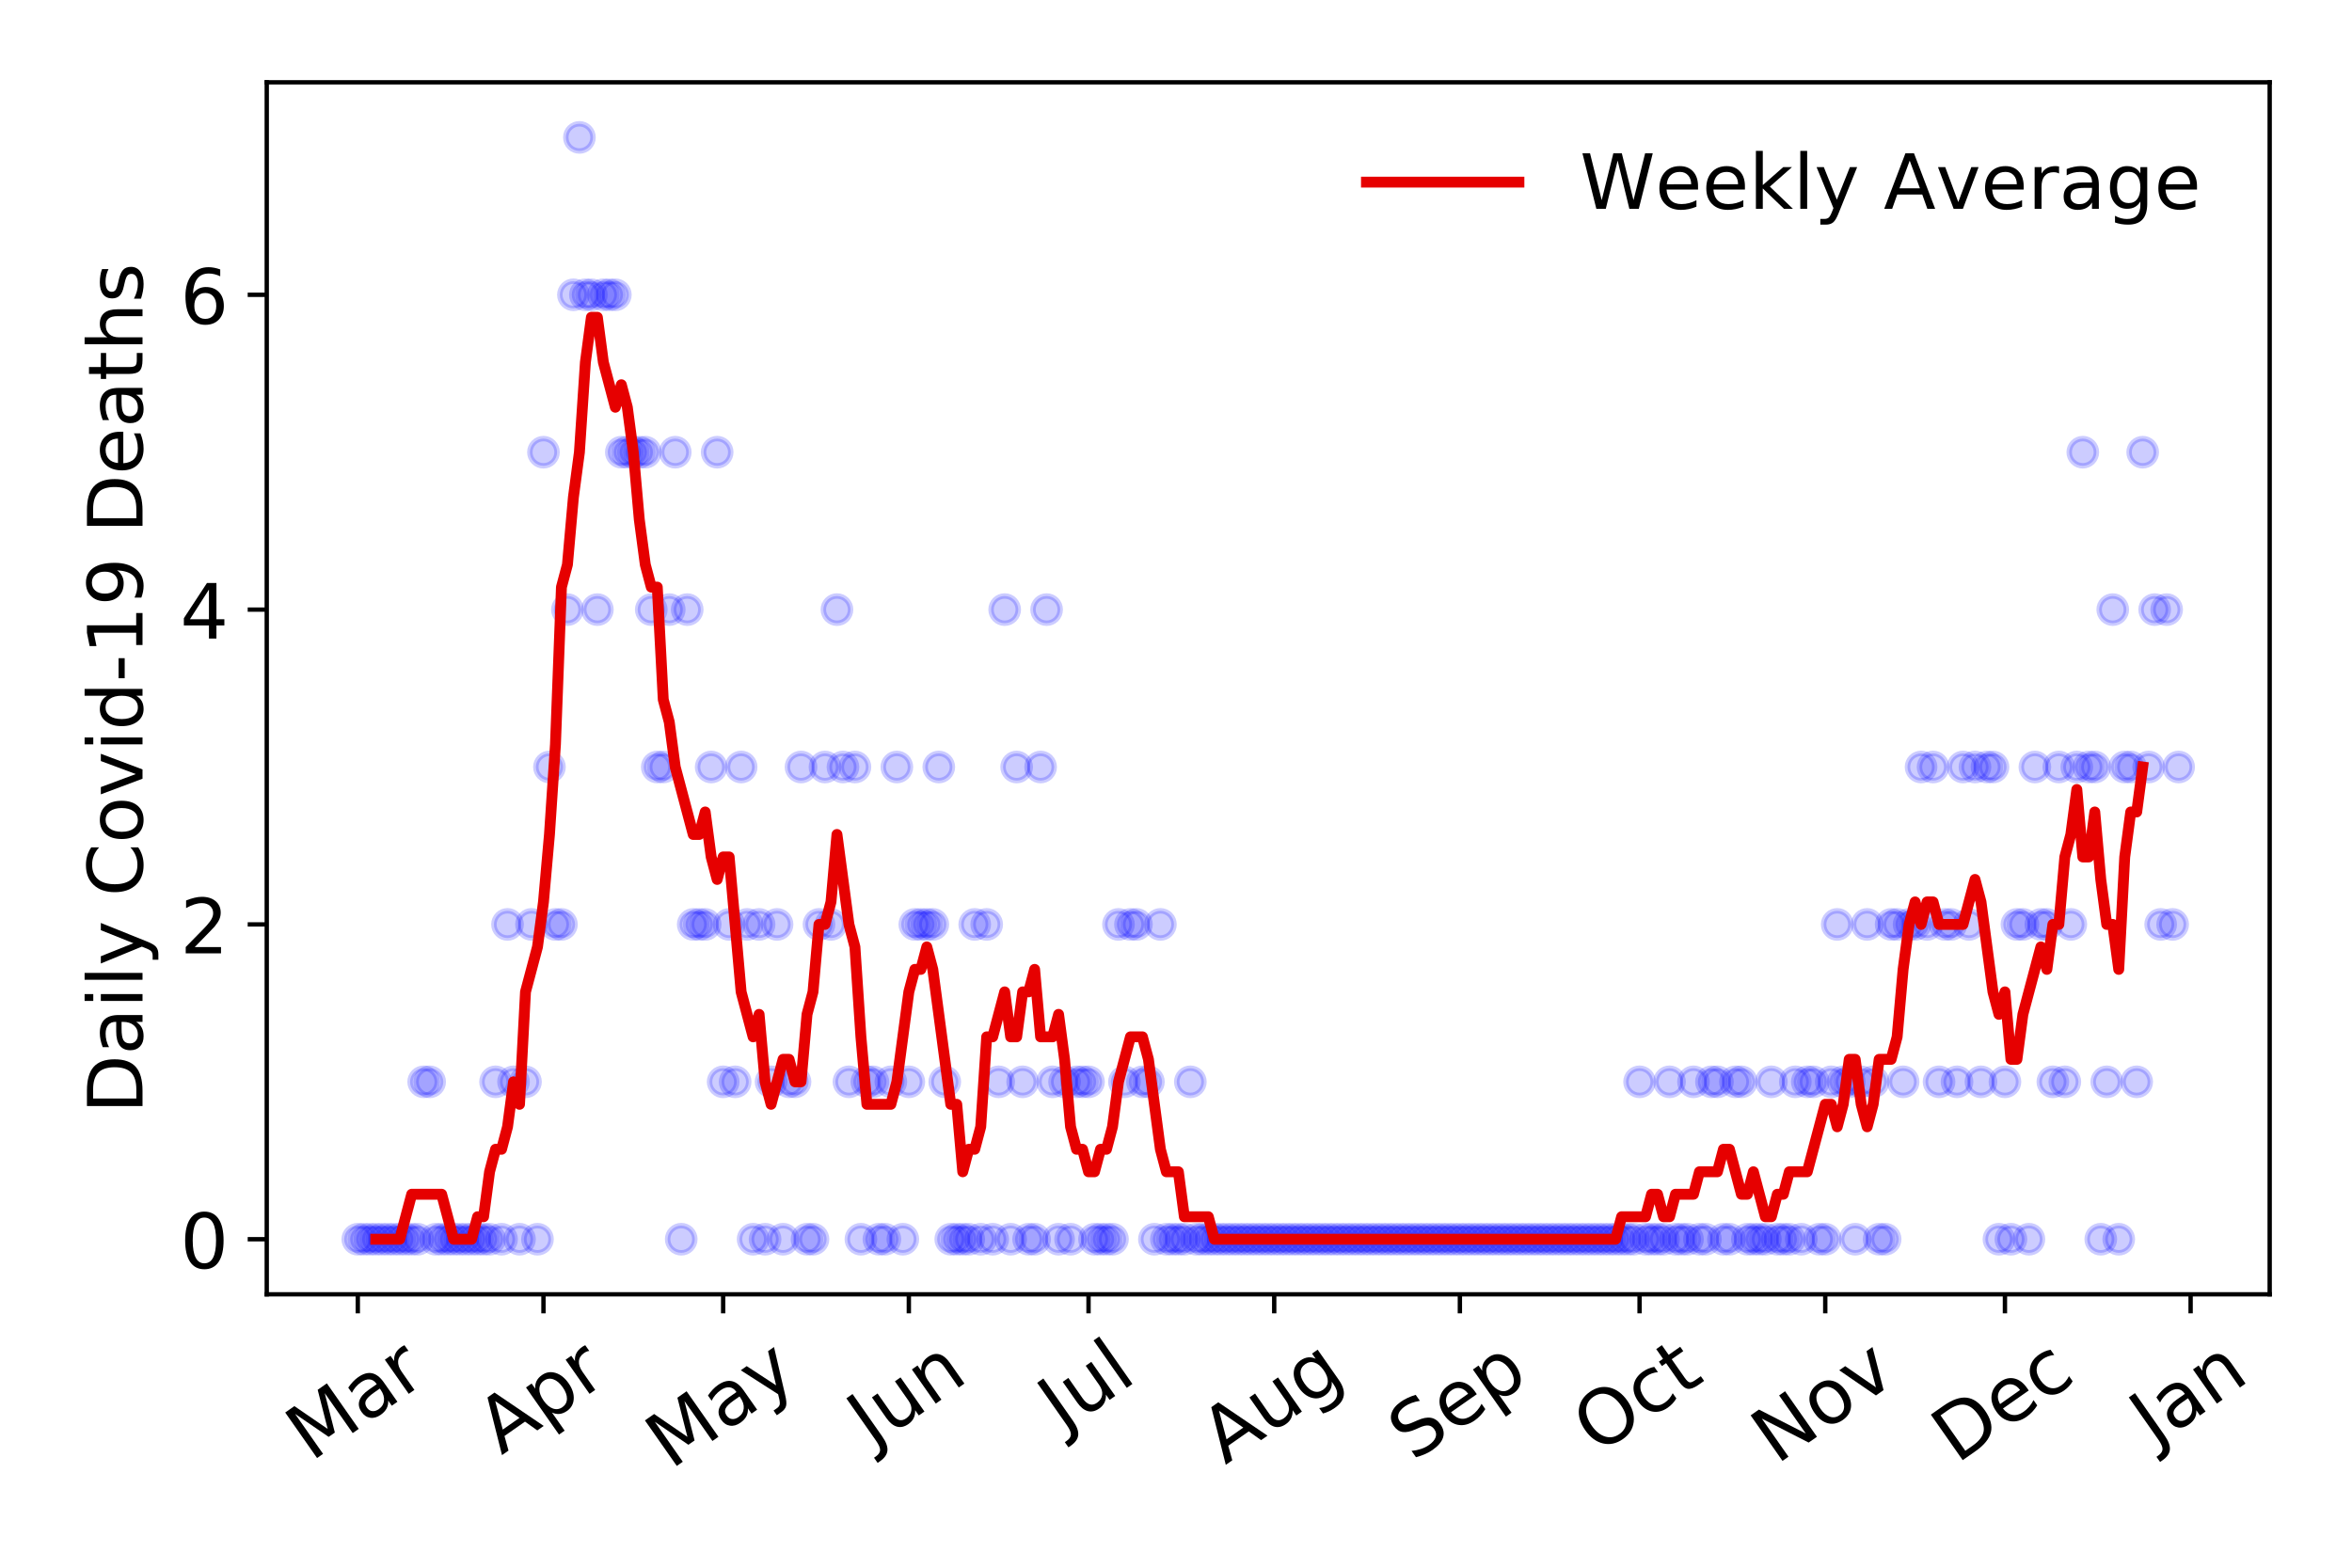 <?xml version="1.0" encoding="utf-8" standalone="no"?>
<!DOCTYPE svg PUBLIC "-//W3C//DTD SVG 1.1//EN"
  "http://www.w3.org/Graphics/SVG/1.1/DTD/svg11.dtd">
<!-- Created with matplotlib (https://matplotlib.org/) -->
<svg height="288pt" version="1.1" viewBox="0 0 432 288" width="432pt" xmlns="http://www.w3.org/2000/svg" xmlns:xlink="http://www.w3.org/1999/xlink">
 <defs>
  <style type="text/css">
*{stroke-linecap:butt;stroke-linejoin:round;}
  </style>
 </defs>
 <g id="figure_1">
  <g id="patch_1">
   <path d="M 0 288 
L 432 288 
L 432 0 
L 0 0 
z
" style="fill:#ffffff;"/>
  </g>
  <g id="axes_1">
   <g id="patch_2">
    <path d="M 48.995 237.778 
L 416.88 237.778 
L 416.88 15.12 
L 48.995 15.12 
z
" style="fill:#ffffff;"/>
   </g>
   <g id="matplotlib.axis_1">
    <g id="xtick_1">
     <g id="line2d_1">
      <defs>
       <path d="M 0 0 
L 0 3.5 
" id="m0e1ef14527" style="stroke:#000000;stroke-width:0.8;"/>
      </defs>
      <g>
       <use style="stroke:#000000;stroke-width:0.8;" x="65.717" xlink:href="#m0e1ef14527" y="237.778"/>
      </g>
     </g>
     <g id="text_1">
      <!-- Mar -->
      <defs>
       <path d="M 9.812 72.906 
L 24.516 72.906 
L 43.109 23.297 
L 61.812 72.906 
L 76.516 72.906 
L 76.516 0 
L 66.891 0 
L 66.891 64.016 
L 48.094 14.016 
L 38.188 14.016 
L 19.391 64.016 
L 19.391 0 
L 9.812 0 
z
" id="DejaVuSans-77"/>
       <path d="M 34.281 27.484 
Q 23.391 27.484 19.188 25 
Q 14.984 22.516 14.984 16.5 
Q 14.984 11.719 18.141 8.906 
Q 21.297 6.109 26.703 6.109 
Q 34.188 6.109 38.703 11.406 
Q 43.219 16.703 43.219 25.484 
L 43.219 27.484 
z
M 52.203 31.203 
L 52.203 0 
L 43.219 0 
L 43.219 8.297 
Q 40.141 3.328 35.547 0.953 
Q 30.953 -1.422 24.312 -1.422 
Q 15.922 -1.422 10.953 3.297 
Q 6 8.016 6 15.922 
Q 6 25.141 12.172 29.828 
Q 18.359 34.516 30.609 34.516 
L 43.219 34.516 
L 43.219 35.406 
Q 43.219 41.609 39.141 45 
Q 35.062 48.391 27.688 48.391 
Q 23 48.391 18.547 47.266 
Q 14.109 46.141 10.016 43.891 
L 10.016 52.203 
Q 14.938 54.109 19.578 55.047 
Q 24.219 56 28.609 56 
Q 40.484 56 46.344 49.844 
Q 52.203 43.703 52.203 31.203 
z
" id="DejaVuSans-97"/>
       <path d="M 41.109 46.297 
Q 39.594 47.172 37.812 47.578 
Q 36.031 48 33.891 48 
Q 26.266 48 22.188 43.047 
Q 18.109 38.094 18.109 28.812 
L 18.109 0 
L 9.078 0 
L 9.078 54.688 
L 18.109 54.688 
L 18.109 46.188 
Q 20.953 51.172 25.484 53.578 
Q 30.031 56 36.531 56 
Q 37.453 56 38.578 55.875 
Q 39.703 55.766 41.062 55.516 
z
" id="DejaVuSans-114"/>
      </defs>
      <g transform="translate(57.114 268.643)rotate(-35)scale(0.14 -0.14)">
       <use xlink:href="#DejaVuSans-77"/>
       <use x="86.279" xlink:href="#DejaVuSans-97"/>
       <use x="147.559" xlink:href="#DejaVuSans-114"/>
      </g>
     </g>
    </g>
    <g id="xtick_2">
     <g id="line2d_2">
      <g>
       <use style="stroke:#000000;stroke-width:0.8;" x="99.821" xlink:href="#m0e1ef14527" y="237.778"/>
      </g>
     </g>
     <g id="text_2">
      <!-- Apr -->
      <defs>
       <path d="M 34.188 63.188 
L 20.797 26.906 
L 47.609 26.906 
z
M 28.609 72.906 
L 39.797 72.906 
L 67.578 0 
L 57.328 0 
L 50.688 18.703 
L 17.828 18.703 
L 11.188 0 
L 0.781 0 
z
" id="DejaVuSans-65"/>
       <path d="M 18.109 8.203 
L 18.109 -20.797 
L 9.078 -20.797 
L 9.078 54.688 
L 18.109 54.688 
L 18.109 46.391 
Q 20.953 51.266 25.266 53.625 
Q 29.594 56 35.594 56 
Q 45.562 56 51.781 48.094 
Q 58.016 40.188 58.016 27.297 
Q 58.016 14.406 51.781 6.484 
Q 45.562 -1.422 35.594 -1.422 
Q 29.594 -1.422 25.266 0.953 
Q 20.953 3.328 18.109 8.203 
z
M 48.688 27.297 
Q 48.688 37.203 44.609 42.844 
Q 40.531 48.484 33.406 48.484 
Q 26.266 48.484 22.188 42.844 
Q 18.109 37.203 18.109 27.297 
Q 18.109 17.391 22.188 11.75 
Q 26.266 6.109 33.406 6.109 
Q 40.531 6.109 44.609 11.75 
Q 48.688 17.391 48.688 27.297 
z
" id="DejaVuSans-112"/>
      </defs>
      <g transform="translate(92.117 267.384)rotate(-35)scale(0.14 -0.14)">
       <use xlink:href="#DejaVuSans-65"/>
       <use x="68.408" xlink:href="#DejaVuSans-112"/>
       <use x="131.885" xlink:href="#DejaVuSans-114"/>
      </g>
     </g>
    </g>
    <g id="xtick_3">
     <g id="line2d_3">
      <g>
       <use style="stroke:#000000;stroke-width:0.8;" x="132.825" xlink:href="#m0e1ef14527" y="237.778"/>
      </g>
     </g>
     <g id="text_3">
      <!-- May -->
      <defs>
       <path d="M 32.172 -5.078 
Q 28.375 -14.844 24.75 -17.812 
Q 21.141 -20.797 15.094 -20.797 
L 7.906 -20.797 
L 7.906 -13.281 
L 13.188 -13.281 
Q 16.891 -13.281 18.938 -11.516 
Q 21 -9.766 23.484 -3.219 
L 25.094 0.875 
L 2.984 54.688 
L 12.5 54.688 
L 29.594 11.922 
L 46.688 54.688 
L 56.203 54.688 
z
" id="DejaVuSans-121"/>
      </defs>
      <g transform="translate(123.186 270.094)rotate(-35)scale(0.14 -0.14)">
       <use xlink:href="#DejaVuSans-77"/>
       <use x="86.279" xlink:href="#DejaVuSans-97"/>
       <use x="147.559" xlink:href="#DejaVuSans-121"/>
      </g>
     </g>
    </g>
    <g id="xtick_4">
     <g id="line2d_4">
      <g>
       <use style="stroke:#000000;stroke-width:0.8;" x="166.929" xlink:href="#m0e1ef14527" y="237.778"/>
      </g>
     </g>
     <g id="text_4">
      <!-- Jun -->
      <defs>
       <path d="M 9.812 72.906 
L 19.672 72.906 
L 19.672 5.078 
Q 19.672 -8.109 14.672 -14.062 
Q 9.672 -20.016 -1.422 -20.016 
L -5.172 -20.016 
L -5.172 -11.719 
L -2.094 -11.719 
Q 4.438 -11.719 7.125 -8.047 
Q 9.812 -4.391 9.812 5.078 
z
" id="DejaVuSans-74"/>
       <path d="M 8.5 21.578 
L 8.5 54.688 
L 17.484 54.688 
L 17.484 21.922 
Q 17.484 14.156 20.5 10.266 
Q 23.531 6.391 29.594 6.391 
Q 36.859 6.391 41.078 11.031 
Q 45.312 15.672 45.312 23.688 
L 45.312 54.688 
L 54.297 54.688 
L 54.297 0 
L 45.312 0 
L 45.312 8.406 
Q 42.047 3.422 37.719 1 
Q 33.406 -1.422 27.688 -1.422 
Q 18.266 -1.422 13.375 4.438 
Q 8.5 10.297 8.5 21.578 
z
M 31.109 56 
z
" id="DejaVuSans-117"/>
       <path d="M 54.891 33.016 
L 54.891 0 
L 45.906 0 
L 45.906 32.719 
Q 45.906 40.484 42.875 44.328 
Q 39.844 48.188 33.797 48.188 
Q 26.516 48.188 22.312 43.547 
Q 18.109 38.922 18.109 30.906 
L 18.109 0 
L 9.078 0 
L 9.078 54.688 
L 18.109 54.688 
L 18.109 46.188 
Q 21.344 51.125 25.703 53.562 
Q 30.078 56 35.797 56 
Q 45.219 56 50.047 50.172 
Q 54.891 44.344 54.891 33.016 
z
" id="DejaVuSans-110"/>
      </defs>
      <g transform="translate(160.186 266.039)rotate(-35)scale(0.14 -0.14)">
       <use xlink:href="#DejaVuSans-74"/>
       <use x="29.492" xlink:href="#DejaVuSans-117"/>
       <use x="92.871" xlink:href="#DejaVuSans-110"/>
      </g>
     </g>
    </g>
    <g id="xtick_5">
     <g id="line2d_5">
      <g>
       <use style="stroke:#000000;stroke-width:0.8;" x="199.933" xlink:href="#m0e1ef14527" y="237.778"/>
      </g>
     </g>
     <g id="text_5">
      <!-- Jul -->
      <defs>
       <path d="M 9.422 75.984 
L 18.406 75.984 
L 18.406 0 
L 9.422 0 
z
" id="DejaVuSans-108"/>
      </defs>
      <g transform="translate(195.231 263.181)rotate(-35)scale(0.14 -0.14)">
       <use xlink:href="#DejaVuSans-74"/>
       <use x="29.492" xlink:href="#DejaVuSans-117"/>
       <use x="92.871" xlink:href="#DejaVuSans-108"/>
      </g>
     </g>
    </g>
    <g id="xtick_6">
     <g id="line2d_6">
      <g>
       <use style="stroke:#000000;stroke-width:0.8;" x="234.038" xlink:href="#m0e1ef14527" y="237.778"/>
      </g>
     </g>
     <g id="text_6">
      <!-- Aug -->
      <defs>
       <path d="M 45.406 27.984 
Q 45.406 37.75 41.375 43.109 
Q 37.359 48.484 30.078 48.484 
Q 22.859 48.484 18.828 43.109 
Q 14.797 37.75 14.797 27.984 
Q 14.797 18.266 18.828 12.891 
Q 22.859 7.516 30.078 7.516 
Q 37.359 7.516 41.375 12.891 
Q 45.406 18.266 45.406 27.984 
z
M 54.391 6.781 
Q 54.391 -7.172 48.188 -13.984 
Q 42 -20.797 29.203 -20.797 
Q 24.469 -20.797 20.266 -20.094 
Q 16.062 -19.391 12.109 -17.922 
L 12.109 -9.188 
Q 16.062 -11.328 19.922 -12.344 
Q 23.781 -13.375 27.781 -13.375 
Q 36.625 -13.375 41.016 -8.766 
Q 45.406 -4.156 45.406 5.172 
L 45.406 9.625 
Q 42.625 4.781 38.281 2.391 
Q 33.938 0 27.875 0 
Q 17.828 0 11.672 7.656 
Q 5.516 15.328 5.516 27.984 
Q 5.516 40.672 11.672 48.328 
Q 17.828 56 27.875 56 
Q 33.938 56 38.281 53.609 
Q 42.625 51.219 45.406 46.391 
L 45.406 54.688 
L 54.391 54.688 
z
" id="DejaVuSans-103"/>
      </defs>
      <g transform="translate(225.057 269.172)rotate(-35)scale(0.14 -0.14)">
       <use xlink:href="#DejaVuSans-65"/>
       <use x="68.408" xlink:href="#DejaVuSans-117"/>
       <use x="131.787" xlink:href="#DejaVuSans-103"/>
      </g>
     </g>
    </g>
    <g id="xtick_7">
     <g id="line2d_7">
      <g>
       <use style="stroke:#000000;stroke-width:0.8;" x="268.142" xlink:href="#m0e1ef14527" y="237.778"/>
      </g>
     </g>
     <g id="text_7">
      <!-- Sep -->
      <defs>
       <path d="M 53.516 70.516 
L 53.516 60.891 
Q 47.906 63.578 42.922 64.891 
Q 37.938 66.219 33.297 66.219 
Q 25.25 66.219 20.875 63.094 
Q 16.5 59.969 16.5 54.203 
Q 16.5 49.359 19.406 46.891 
Q 22.312 44.438 30.422 42.922 
L 36.375 41.703 
Q 47.406 39.594 52.656 34.297 
Q 57.906 29 57.906 20.125 
Q 57.906 9.516 50.797 4.047 
Q 43.703 -1.422 29.984 -1.422 
Q 24.812 -1.422 18.969 -0.25 
Q 13.141 0.922 6.891 3.219 
L 6.891 13.375 
Q 12.891 10.016 18.656 8.297 
Q 24.422 6.594 29.984 6.594 
Q 38.422 6.594 43.016 9.906 
Q 47.609 13.234 47.609 19.391 
Q 47.609 24.75 44.312 27.781 
Q 41.016 30.812 33.5 32.328 
L 27.484 33.5 
Q 16.453 35.688 11.516 40.375 
Q 6.594 45.062 6.594 53.422 
Q 6.594 63.094 13.406 68.656 
Q 20.219 74.219 32.172 74.219 
Q 37.312 74.219 42.625 73.281 
Q 47.953 72.359 53.516 70.516 
z
" id="DejaVuSans-83"/>
       <path d="M 56.203 29.594 
L 56.203 25.203 
L 14.891 25.203 
Q 15.484 15.922 20.484 11.062 
Q 25.484 6.203 34.422 6.203 
Q 39.594 6.203 44.453 7.469 
Q 49.312 8.734 54.109 11.281 
L 54.109 2.781 
Q 49.266 0.734 44.188 -0.344 
Q 39.109 -1.422 33.891 -1.422 
Q 20.797 -1.422 13.156 6.188 
Q 5.516 13.812 5.516 26.812 
Q 5.516 40.234 12.766 48.109 
Q 20.016 56 32.328 56 
Q 43.359 56 49.781 48.891 
Q 56.203 41.797 56.203 29.594 
z
M 47.219 32.234 
Q 47.125 39.594 43.094 43.984 
Q 39.062 48.391 32.422 48.391 
Q 24.906 48.391 20.391 44.141 
Q 15.875 39.891 15.188 32.172 
z
" id="DejaVuSans-101"/>
      </defs>
      <g transform="translate(259.549 268.629)rotate(-35)scale(0.14 -0.14)">
       <use xlink:href="#DejaVuSans-83"/>
       <use x="63.477" xlink:href="#DejaVuSans-101"/>
       <use x="125" xlink:href="#DejaVuSans-112"/>
      </g>
     </g>
    </g>
    <g id="xtick_8">
     <g id="line2d_8">
      <g>
       <use style="stroke:#000000;stroke-width:0.8;" x="301.146" xlink:href="#m0e1ef14527" y="237.778"/>
      </g>
     </g>
     <g id="text_8">
      <!-- Oct -->
      <defs>
       <path d="M 39.406 66.219 
Q 28.656 66.219 22.328 58.203 
Q 16.016 50.203 16.016 36.375 
Q 16.016 22.609 22.328 14.594 
Q 28.656 6.594 39.406 6.594 
Q 50.141 6.594 56.422 14.594 
Q 62.703 22.609 62.703 36.375 
Q 62.703 50.203 56.422 58.203 
Q 50.141 66.219 39.406 66.219 
z
M 39.406 74.219 
Q 54.734 74.219 63.906 63.938 
Q 73.094 53.656 73.094 36.375 
Q 73.094 19.141 63.906 8.859 
Q 54.734 -1.422 39.406 -1.422 
Q 24.031 -1.422 14.812 8.828 
Q 5.609 19.094 5.609 36.375 
Q 5.609 53.656 14.812 63.938 
Q 24.031 74.219 39.406 74.219 
z
" id="DejaVuSans-79"/>
       <path d="M 48.781 52.594 
L 48.781 44.188 
Q 44.969 46.297 41.141 47.344 
Q 37.312 48.391 33.406 48.391 
Q 24.656 48.391 19.812 42.844 
Q 14.984 37.312 14.984 27.297 
Q 14.984 17.281 19.812 11.734 
Q 24.656 6.203 33.406 6.203 
Q 37.312 6.203 41.141 7.25 
Q 44.969 8.297 48.781 10.406 
L 48.781 2.094 
Q 45.016 0.344 40.984 -0.531 
Q 36.969 -1.422 32.422 -1.422 
Q 20.062 -1.422 12.781 6.344 
Q 5.516 14.109 5.516 27.297 
Q 5.516 40.672 12.859 48.328 
Q 20.219 56 33.016 56 
Q 37.156 56 41.109 55.141 
Q 45.062 54.297 48.781 52.594 
z
" id="DejaVuSans-99"/>
       <path d="M 18.312 70.219 
L 18.312 54.688 
L 36.812 54.688 
L 36.812 47.703 
L 18.312 47.703 
L 18.312 18.016 
Q 18.312 11.328 20.141 9.422 
Q 21.969 7.516 27.594 7.516 
L 36.812 7.516 
L 36.812 0 
L 27.594 0 
Q 17.188 0 13.234 3.875 
Q 9.281 7.766 9.281 18.016 
L 9.281 47.703 
L 2.688 47.703 
L 2.688 54.688 
L 9.281 54.688 
L 9.281 70.219 
z
" id="DejaVuSans-116"/>
      </defs>
      <g transform="translate(293.447 267.377)rotate(-35)scale(0.14 -0.14)">
       <use xlink:href="#DejaVuSans-79"/>
       <use x="78.711" xlink:href="#DejaVuSans-99"/>
       <use x="133.691" xlink:href="#DejaVuSans-116"/>
      </g>
     </g>
    </g>
    <g id="xtick_9">
     <g id="line2d_9">
      <g>
       <use style="stroke:#000000;stroke-width:0.8;" x="335.25" xlink:href="#m0e1ef14527" y="237.778"/>
      </g>
     </g>
     <g id="text_9">
      <!-- Nov -->
      <defs>
       <path d="M 9.812 72.906 
L 23.094 72.906 
L 55.422 11.922 
L 55.422 72.906 
L 64.984 72.906 
L 64.984 0 
L 51.703 0 
L 19.391 60.984 
L 19.391 0 
L 9.812 0 
z
" id="DejaVuSans-78"/>
       <path d="M 30.609 48.391 
Q 23.391 48.391 19.188 42.75 
Q 14.984 37.109 14.984 27.297 
Q 14.984 17.484 19.156 11.844 
Q 23.344 6.203 30.609 6.203 
Q 37.797 6.203 41.984 11.859 
Q 46.188 17.531 46.188 27.297 
Q 46.188 37.016 41.984 42.703 
Q 37.797 48.391 30.609 48.391 
z
M 30.609 56 
Q 42.328 56 49.016 48.375 
Q 55.719 40.766 55.719 27.297 
Q 55.719 13.875 49.016 6.219 
Q 42.328 -1.422 30.609 -1.422 
Q 18.844 -1.422 12.172 6.219 
Q 5.516 13.875 5.516 27.297 
Q 5.516 40.766 12.172 48.375 
Q 18.844 56 30.609 56 
z
" id="DejaVuSans-111"/>
       <path d="M 2.984 54.688 
L 12.5 54.688 
L 29.594 8.797 
L 46.688 54.688 
L 56.203 54.688 
L 35.688 0 
L 23.484 0 
z
" id="DejaVuSans-118"/>
      </defs>
      <g transform="translate(326.274 269.166)rotate(-35)scale(0.14 -0.14)">
       <use xlink:href="#DejaVuSans-78"/>
       <use x="74.805" xlink:href="#DejaVuSans-111"/>
       <use x="135.986" xlink:href="#DejaVuSans-118"/>
      </g>
     </g>
    </g>
    <g id="xtick_10">
     <g id="line2d_10">
      <g>
       <use style="stroke:#000000;stroke-width:0.8;" x="368.254" xlink:href="#m0e1ef14527" y="237.778"/>
      </g>
     </g>
     <g id="text_10">
      <!-- Dec -->
      <defs>
       <path d="M 19.672 64.797 
L 19.672 8.109 
L 31.594 8.109 
Q 46.688 8.109 53.688 14.938 
Q 60.688 21.781 60.688 36.531 
Q 60.688 51.172 53.688 57.984 
Q 46.688 64.797 31.594 64.797 
z
M 9.812 72.906 
L 30.078 72.906 
Q 51.266 72.906 61.172 64.094 
Q 71.094 55.281 71.094 36.531 
Q 71.094 17.672 61.125 8.828 
Q 51.172 0 30.078 0 
L 9.812 0 
z
" id="DejaVuSans-68"/>
      </defs>
      <g transform="translate(359.374 269.032)rotate(-35)scale(0.14 -0.14)">
       <use xlink:href="#DejaVuSans-68"/>
       <use x="77.002" xlink:href="#DejaVuSans-101"/>
       <use x="138.525" xlink:href="#DejaVuSans-99"/>
      </g>
     </g>
    </g>
    <g id="xtick_11">
     <g id="line2d_11">
      <g>
       <use style="stroke:#000000;stroke-width:0.8;" x="402.358" xlink:href="#m0e1ef14527" y="237.778"/>
      </g>
     </g>
     <g id="text_11">
      <!-- Jan -->
      <g transform="translate(395.735 265.871)rotate(-35)scale(0.14 -0.14)">
       <use xlink:href="#DejaVuSans-74"/>
       <use x="29.492" xlink:href="#DejaVuSans-97"/>
       <use x="90.771" xlink:href="#DejaVuSans-110"/>
      </g>
     </g>
    </g>
   </g>
   <g id="matplotlib.axis_2">
    <g id="ytick_1">
     <g id="line2d_12">
      <defs>
       <path d="M 0 0 
L -3.5 0 
" id="m54fd62b472" style="stroke:#000000;stroke-width:0.8;"/>
      </defs>
      <g>
       <use style="stroke:#000000;stroke-width:0.8;" x="48.995" xlink:href="#m54fd62b472" y="227.657"/>
      </g>
     </g>
     <g id="text_12">
      <!-- 0 -->
      <defs>
       <path d="M 31.781 66.406 
Q 24.172 66.406 20.328 58.906 
Q 16.5 51.422 16.5 36.375 
Q 16.5 21.391 20.328 13.891 
Q 24.172 6.391 31.781 6.391 
Q 39.453 6.391 43.281 13.891 
Q 47.125 21.391 47.125 36.375 
Q 47.125 51.422 43.281 58.906 
Q 39.453 66.406 31.781 66.406 
z
M 31.781 74.219 
Q 44.047 74.219 50.516 64.516 
Q 56.984 54.828 56.984 36.375 
Q 56.984 17.969 50.516 8.266 
Q 44.047 -1.422 31.781 -1.422 
Q 19.531 -1.422 13.062 8.266 
Q 6.594 17.969 6.594 36.375 
Q 6.594 54.828 13.062 64.516 
Q 19.531 74.219 31.781 74.219 
z
" id="DejaVuSans-48"/>
      </defs>
      <g transform="translate(33.087 232.976)scale(0.14 -0.14)">
       <use xlink:href="#DejaVuSans-48"/>
      </g>
     </g>
    </g>
    <g id="ytick_2">
     <g id="line2d_13">
      <g>
       <use style="stroke:#000000;stroke-width:0.8;" x="48.995" xlink:href="#m54fd62b472" y="169.824"/>
      </g>
     </g>
     <g id="text_13">
      <!-- 2 -->
      <defs>
       <path d="M 19.188 8.297 
L 53.609 8.297 
L 53.609 0 
L 7.328 0 
L 7.328 8.297 
Q 12.938 14.109 22.625 23.891 
Q 32.328 33.688 34.812 36.531 
Q 39.547 41.844 41.422 45.531 
Q 43.312 49.219 43.312 52.781 
Q 43.312 58.594 39.234 62.25 
Q 35.156 65.922 28.609 65.922 
Q 23.969 65.922 18.812 64.312 
Q 13.672 62.703 7.812 59.422 
L 7.812 69.391 
Q 13.766 71.781 18.938 73 
Q 24.125 74.219 28.422 74.219 
Q 39.75 74.219 46.484 68.547 
Q 53.219 62.891 53.219 53.422 
Q 53.219 48.922 51.531 44.891 
Q 49.859 40.875 45.406 35.406 
Q 44.188 33.984 37.641 27.219 
Q 31.109 20.453 19.188 8.297 
z
" id="DejaVuSans-50"/>
      </defs>
      <g transform="translate(33.087 175.143)scale(0.14 -0.14)">
       <use xlink:href="#DejaVuSans-50"/>
      </g>
     </g>
    </g>
    <g id="ytick_3">
     <g id="line2d_14">
      <g>
       <use style="stroke:#000000;stroke-width:0.8;" x="48.995" xlink:href="#m54fd62b472" y="111.991"/>
      </g>
     </g>
     <g id="text_14">
      <!-- 4 -->
      <defs>
       <path d="M 37.797 64.312 
L 12.891 25.391 
L 37.797 25.391 
z
M 35.203 72.906 
L 47.609 72.906 
L 47.609 25.391 
L 58.016 25.391 
L 58.016 17.188 
L 47.609 17.188 
L 47.609 0 
L 37.797 0 
L 37.797 17.188 
L 4.891 17.188 
L 4.891 26.703 
z
" id="DejaVuSans-52"/>
      </defs>
      <g transform="translate(33.087 117.31)scale(0.14 -0.14)">
       <use xlink:href="#DejaVuSans-52"/>
      </g>
     </g>
    </g>
    <g id="ytick_4">
     <g id="line2d_15">
      <g>
       <use style="stroke:#000000;stroke-width:0.8;" x="48.995" xlink:href="#m54fd62b472" y="54.157"/>
      </g>
     </g>
     <g id="text_15">
      <!-- 6 -->
      <defs>
       <path d="M 33.016 40.375 
Q 26.375 40.375 22.484 35.828 
Q 18.609 31.297 18.609 23.391 
Q 18.609 15.531 22.484 10.953 
Q 26.375 6.391 33.016 6.391 
Q 39.656 6.391 43.531 10.953 
Q 47.406 15.531 47.406 23.391 
Q 47.406 31.297 43.531 35.828 
Q 39.656 40.375 33.016 40.375 
z
M 52.594 71.297 
L 52.594 62.312 
Q 48.875 64.062 45.094 64.984 
Q 41.312 65.922 37.594 65.922 
Q 27.828 65.922 22.672 59.328 
Q 17.531 52.734 16.797 39.406 
Q 19.672 43.656 24.016 45.922 
Q 28.375 48.188 33.594 48.188 
Q 44.578 48.188 50.953 41.516 
Q 57.328 34.859 57.328 23.391 
Q 57.328 12.156 50.688 5.359 
Q 44.047 -1.422 33.016 -1.422 
Q 20.359 -1.422 13.672 8.266 
Q 6.984 17.969 6.984 36.375 
Q 6.984 53.656 15.188 63.938 
Q 23.391 74.219 37.203 74.219 
Q 40.922 74.219 44.703 73.484 
Q 48.484 72.75 52.594 71.297 
z
" id="DejaVuSans-54"/>
      </defs>
      <g transform="translate(33.087 59.476)scale(0.14 -0.14)">
       <use xlink:href="#DejaVuSans-54"/>
      </g>
     </g>
    </g>
    <g id="text_16">
     <!-- Daily Covid-19 Deaths -->
     <defs>
      <path d="M 9.422 54.688 
L 18.406 54.688 
L 18.406 0 
L 9.422 0 
z
M 9.422 75.984 
L 18.406 75.984 
L 18.406 64.594 
L 9.422 64.594 
z
" id="DejaVuSans-105"/>
      <path id="DejaVuSans-32"/>
      <path d="M 64.406 67.281 
L 64.406 56.891 
Q 59.422 61.531 53.781 63.812 
Q 48.141 66.109 41.797 66.109 
Q 29.297 66.109 22.656 58.469 
Q 16.016 50.828 16.016 36.375 
Q 16.016 21.969 22.656 14.328 
Q 29.297 6.688 41.797 6.688 
Q 48.141 6.688 53.781 8.984 
Q 59.422 11.281 64.406 15.922 
L 64.406 5.609 
Q 59.234 2.094 53.438 0.328 
Q 47.656 -1.422 41.219 -1.422 
Q 24.656 -1.422 15.125 8.703 
Q 5.609 18.844 5.609 36.375 
Q 5.609 53.953 15.125 64.078 
Q 24.656 74.219 41.219 74.219 
Q 47.75 74.219 53.531 72.484 
Q 59.328 70.75 64.406 67.281 
z
" id="DejaVuSans-67"/>
      <path d="M 45.406 46.391 
L 45.406 75.984 
L 54.391 75.984 
L 54.391 0 
L 45.406 0 
L 45.406 8.203 
Q 42.578 3.328 38.25 0.953 
Q 33.938 -1.422 27.875 -1.422 
Q 17.969 -1.422 11.734 6.484 
Q 5.516 14.406 5.516 27.297 
Q 5.516 40.188 11.734 48.094 
Q 17.969 56 27.875 56 
Q 33.938 56 38.25 53.625 
Q 42.578 51.266 45.406 46.391 
z
M 14.797 27.297 
Q 14.797 17.391 18.875 11.75 
Q 22.953 6.109 30.078 6.109 
Q 37.203 6.109 41.297 11.75 
Q 45.406 17.391 45.406 27.297 
Q 45.406 37.203 41.297 42.844 
Q 37.203 48.484 30.078 48.484 
Q 22.953 48.484 18.875 42.844 
Q 14.797 37.203 14.797 27.297 
z
" id="DejaVuSans-100"/>
      <path d="M 4.891 31.391 
L 31.203 31.391 
L 31.203 23.391 
L 4.891 23.391 
z
" id="DejaVuSans-45"/>
      <path d="M 12.406 8.297 
L 28.516 8.297 
L 28.516 63.922 
L 10.984 60.406 
L 10.984 69.391 
L 28.422 72.906 
L 38.281 72.906 
L 38.281 8.297 
L 54.391 8.297 
L 54.391 0 
L 12.406 0 
z
" id="DejaVuSans-49"/>
      <path d="M 10.984 1.516 
L 10.984 10.5 
Q 14.703 8.734 18.5 7.812 
Q 22.312 6.891 25.984 6.891 
Q 35.75 6.891 40.891 13.453 
Q 46.047 20.016 46.781 33.406 
Q 43.953 29.203 39.594 26.953 
Q 35.25 24.703 29.984 24.703 
Q 19.047 24.703 12.672 31.312 
Q 6.297 37.938 6.297 49.422 
Q 6.297 60.641 12.938 67.422 
Q 19.578 74.219 30.609 74.219 
Q 43.266 74.219 49.922 64.516 
Q 56.594 54.828 56.594 36.375 
Q 56.594 19.141 48.406 8.859 
Q 40.234 -1.422 26.422 -1.422 
Q 22.703 -1.422 18.891 -0.688 
Q 15.094 0.047 10.984 1.516 
z
M 30.609 32.422 
Q 37.25 32.422 41.125 36.953 
Q 45.016 41.5 45.016 49.422 
Q 45.016 57.281 41.125 61.844 
Q 37.25 66.406 30.609 66.406 
Q 23.969 66.406 20.094 61.844 
Q 16.219 57.281 16.219 49.422 
Q 16.219 41.5 20.094 36.953 
Q 23.969 32.422 30.609 32.422 
z
" id="DejaVuSans-57"/>
      <path d="M 54.891 33.016 
L 54.891 0 
L 45.906 0 
L 45.906 32.719 
Q 45.906 40.484 42.875 44.328 
Q 39.844 48.188 33.797 48.188 
Q 26.516 48.188 22.312 43.547 
Q 18.109 38.922 18.109 30.906 
L 18.109 0 
L 9.078 0 
L 9.078 75.984 
L 18.109 75.984 
L 18.109 46.188 
Q 21.344 51.125 25.703 53.562 
Q 30.078 56 35.797 56 
Q 45.219 56 50.047 50.172 
Q 54.891 44.344 54.891 33.016 
z
" id="DejaVuSans-104"/>
      <path d="M 44.281 53.078 
L 44.281 44.578 
Q 40.484 46.531 36.375 47.5 
Q 32.281 48.484 27.875 48.484 
Q 21.188 48.484 17.844 46.438 
Q 14.5 44.391 14.5 40.281 
Q 14.5 37.156 16.891 35.375 
Q 19.281 33.594 26.516 31.984 
L 29.594 31.297 
Q 39.156 29.25 43.188 25.516 
Q 47.219 21.781 47.219 15.094 
Q 47.219 7.469 41.188 3.016 
Q 35.156 -1.422 24.609 -1.422 
Q 20.219 -1.422 15.453 -0.562 
Q 10.688 0.297 5.422 2 
L 5.422 11.281 
Q 10.406 8.688 15.234 7.391 
Q 20.062 6.109 24.812 6.109 
Q 31.156 6.109 34.562 8.281 
Q 37.984 10.453 37.984 14.406 
Q 37.984 18.062 35.516 20.016 
Q 33.062 21.969 24.703 23.781 
L 21.578 24.516 
Q 13.234 26.266 9.516 29.906 
Q 5.812 33.547 5.812 39.891 
Q 5.812 47.609 11.281 51.797 
Q 16.75 56 26.812 56 
Q 31.781 56 36.172 55.266 
Q 40.578 54.547 44.281 53.078 
z
" id="DejaVuSans-115"/>
     </defs>
     <g transform="translate(26.176 204.56)rotate(-90)scale(0.14 -0.14)">
      <use xlink:href="#DejaVuSans-68"/>
      <use x="77.002" xlink:href="#DejaVuSans-97"/>
      <use x="138.281" xlink:href="#DejaVuSans-105"/>
      <use x="166.064" xlink:href="#DejaVuSans-108"/>
      <use x="193.848" xlink:href="#DejaVuSans-121"/>
      <use x="253.027" xlink:href="#DejaVuSans-32"/>
      <use x="284.814" xlink:href="#DejaVuSans-67"/>
      <use x="354.639" xlink:href="#DejaVuSans-111"/>
      <use x="415.82" xlink:href="#DejaVuSans-118"/>
      <use x="475" xlink:href="#DejaVuSans-105"/>
      <use x="502.783" xlink:href="#DejaVuSans-100"/>
      <use x="566.26" xlink:href="#DejaVuSans-45"/>
      <use x="602.344" xlink:href="#DejaVuSans-49"/>
      <use x="665.967" xlink:href="#DejaVuSans-57"/>
      <use x="729.59" xlink:href="#DejaVuSans-32"/>
      <use x="761.377" xlink:href="#DejaVuSans-68"/>
      <use x="838.379" xlink:href="#DejaVuSans-101"/>
      <use x="899.902" xlink:href="#DejaVuSans-97"/>
      <use x="961.182" xlink:href="#DejaVuSans-116"/>
      <use x="1000.391" xlink:href="#DejaVuSans-104"/>
      <use x="1063.77" xlink:href="#DejaVuSans-115"/>
     </g>
    </g>
   </g>
   <g id="line2d_16">
    <defs>
     <path d="M 0 2.5 
C 0.663 2.5 1.299 2.237 1.768 1.768 
C 2.237 1.299 2.5 0.663 2.5 0 
C 2.5 -0.663 2.237 -1.299 1.768 -1.768 
C 1.299 -2.237 0.663 -2.5 0 -2.5 
C -0.663 -2.5 -1.299 -2.237 -1.768 -1.768 
C -2.237 -1.299 -2.5 -0.663 -2.5 0 
C -2.5 0.663 -2.237 1.299 -1.768 1.768 
C -1.299 2.237 -0.663 2.5 0 2.5 
z
" id="m79e1692f35" style="stroke:#0000ff;stroke-opacity:0.2;"/>
    </defs>
    <g clip-path="url(#p0c76ac0ff7)">
     <use style="fill:#0000ff;fill-opacity:0.2;stroke:#0000ff;stroke-opacity:0.2;" x="65.717" xlink:href="#m79e1692f35" y="227.657"/>
     <use style="fill:#0000ff;fill-opacity:0.2;stroke:#0000ff;stroke-opacity:0.2;" x="66.817" xlink:href="#m79e1692f35" y="227.657"/>
     <use style="fill:#0000ff;fill-opacity:0.2;stroke:#0000ff;stroke-opacity:0.2;" x="67.917" xlink:href="#m79e1692f35" y="227.657"/>
     <use style="fill:#0000ff;fill-opacity:0.2;stroke:#0000ff;stroke-opacity:0.2;" x="69.017" xlink:href="#m79e1692f35" y="227.657"/>
     <use style="fill:#0000ff;fill-opacity:0.2;stroke:#0000ff;stroke-opacity:0.2;" x="70.118" xlink:href="#m79e1692f35" y="227.657"/>
     <use style="fill:#0000ff;fill-opacity:0.2;stroke:#0000ff;stroke-opacity:0.2;" x="71.218" xlink:href="#m79e1692f35" y="227.657"/>
     <use style="fill:#0000ff;fill-opacity:0.2;stroke:#0000ff;stroke-opacity:0.2;" x="72.318" xlink:href="#m79e1692f35" y="227.657"/>
     <use style="fill:#0000ff;fill-opacity:0.2;stroke:#0000ff;stroke-opacity:0.2;" x="73.418" xlink:href="#m79e1692f35" y="227.657"/>
     <use style="fill:#0000ff;fill-opacity:0.2;stroke:#0000ff;stroke-opacity:0.2;" x="74.518" xlink:href="#m79e1692f35" y="227.657"/>
     <use style="fill:#0000ff;fill-opacity:0.2;stroke:#0000ff;stroke-opacity:0.2;" x="75.618" xlink:href="#m79e1692f35" y="227.657"/>
     <use style="fill:#0000ff;fill-opacity:0.2;stroke:#0000ff;stroke-opacity:0.2;" x="76.718" xlink:href="#m79e1692f35" y="227.657"/>
     <use style="fill:#0000ff;fill-opacity:0.2;stroke:#0000ff;stroke-opacity:0.2;" x="77.819" xlink:href="#m79e1692f35" y="198.741"/>
     <use style="fill:#0000ff;fill-opacity:0.2;stroke:#0000ff;stroke-opacity:0.2;" x="78.919" xlink:href="#m79e1692f35" y="198.741"/>
     <use style="fill:#0000ff;fill-opacity:0.2;stroke:#0000ff;stroke-opacity:0.2;" x="80.019" xlink:href="#m79e1692f35" y="227.657"/>
     <use style="fill:#0000ff;fill-opacity:0.2;stroke:#0000ff;stroke-opacity:0.2;" x="81.119" xlink:href="#m79e1692f35" y="227.657"/>
     <use style="fill:#0000ff;fill-opacity:0.2;stroke:#0000ff;stroke-opacity:0.2;" x="82.219" xlink:href="#m79e1692f35" y="227.657"/>
     <use style="fill:#0000ff;fill-opacity:0.2;stroke:#0000ff;stroke-opacity:0.2;" x="83.319" xlink:href="#m79e1692f35" y="227.657"/>
     <use style="fill:#0000ff;fill-opacity:0.2;stroke:#0000ff;stroke-opacity:0.2;" x="84.419" xlink:href="#m79e1692f35" y="227.657"/>
     <use style="fill:#0000ff;fill-opacity:0.2;stroke:#0000ff;stroke-opacity:0.2;" x="85.519" xlink:href="#m79e1692f35" y="227.657"/>
     <use style="fill:#0000ff;fill-opacity:0.2;stroke:#0000ff;stroke-opacity:0.2;" x="86.62" xlink:href="#m79e1692f35" y="227.657"/>
     <use style="fill:#0000ff;fill-opacity:0.2;stroke:#0000ff;stroke-opacity:0.2;" x="87.72" xlink:href="#m79e1692f35" y="227.657"/>
     <use style="fill:#0000ff;fill-opacity:0.2;stroke:#0000ff;stroke-opacity:0.2;" x="88.82" xlink:href="#m79e1692f35" y="227.657"/>
     <use style="fill:#0000ff;fill-opacity:0.2;stroke:#0000ff;stroke-opacity:0.2;" x="89.92" xlink:href="#m79e1692f35" y="227.657"/>
     <use style="fill:#0000ff;fill-opacity:0.2;stroke:#0000ff;stroke-opacity:0.2;" x="91.02" xlink:href="#m79e1692f35" y="198.741"/>
     <use style="fill:#0000ff;fill-opacity:0.2;stroke:#0000ff;stroke-opacity:0.2;" x="92.12" xlink:href="#m79e1692f35" y="227.657"/>
     <use style="fill:#0000ff;fill-opacity:0.2;stroke:#0000ff;stroke-opacity:0.2;" x="93.22" xlink:href="#m79e1692f35" y="169.824"/>
     <use style="fill:#0000ff;fill-opacity:0.2;stroke:#0000ff;stroke-opacity:0.2;" x="94.321" xlink:href="#m79e1692f35" y="198.741"/>
     <use style="fill:#0000ff;fill-opacity:0.2;stroke:#0000ff;stroke-opacity:0.2;" x="95.421" xlink:href="#m79e1692f35" y="227.657"/>
     <use style="fill:#0000ff;fill-opacity:0.2;stroke:#0000ff;stroke-opacity:0.2;" x="96.521" xlink:href="#m79e1692f35" y="198.741"/>
     <use style="fill:#0000ff;fill-opacity:0.2;stroke:#0000ff;stroke-opacity:0.2;" x="97.621" xlink:href="#m79e1692f35" y="169.824"/>
     <use style="fill:#0000ff;fill-opacity:0.2;stroke:#0000ff;stroke-opacity:0.2;" x="98.721" xlink:href="#m79e1692f35" y="227.657"/>
     <use style="fill:#0000ff;fill-opacity:0.2;stroke:#0000ff;stroke-opacity:0.2;" x="99.821" xlink:href="#m79e1692f35" y="83.074"/>
     <use style="fill:#0000ff;fill-opacity:0.2;stroke:#0000ff;stroke-opacity:0.2;" x="100.921" xlink:href="#m79e1692f35" y="140.907"/>
     <use style="fill:#0000ff;fill-opacity:0.2;stroke:#0000ff;stroke-opacity:0.2;" x="102.021" xlink:href="#m79e1692f35" y="169.824"/>
     <use style="fill:#0000ff;fill-opacity:0.2;stroke:#0000ff;stroke-opacity:0.2;" x="103.122" xlink:href="#m79e1692f35" y="169.824"/>
     <use style="fill:#0000ff;fill-opacity:0.2;stroke:#0000ff;stroke-opacity:0.2;" x="104.222" xlink:href="#m79e1692f35" y="111.991"/>
     <use style="fill:#0000ff;fill-opacity:0.2;stroke:#0000ff;stroke-opacity:0.2;" x="105.322" xlink:href="#m79e1692f35" y="54.157"/>
     <use style="fill:#0000ff;fill-opacity:0.2;stroke:#0000ff;stroke-opacity:0.2;" x="106.422" xlink:href="#m79e1692f35" y="25.241"/>
     <use style="fill:#0000ff;fill-opacity:0.2;stroke:#0000ff;stroke-opacity:0.2;" x="107.522" xlink:href="#m79e1692f35" y="54.157"/>
     <use style="fill:#0000ff;fill-opacity:0.2;stroke:#0000ff;stroke-opacity:0.2;" x="108.622" xlink:href="#m79e1692f35" y="54.157"/>
     <use style="fill:#0000ff;fill-opacity:0.2;stroke:#0000ff;stroke-opacity:0.2;" x="109.722" xlink:href="#m79e1692f35" y="111.991"/>
     <use style="fill:#0000ff;fill-opacity:0.2;stroke:#0000ff;stroke-opacity:0.2;" x="110.823" xlink:href="#m79e1692f35" y="54.157"/>
     <use style="fill:#0000ff;fill-opacity:0.2;stroke:#0000ff;stroke-opacity:0.2;" x="111.923" xlink:href="#m79e1692f35" y="54.157"/>
     <use style="fill:#0000ff;fill-opacity:0.2;stroke:#0000ff;stroke-opacity:0.2;" x="113.023" xlink:href="#m79e1692f35" y="54.157"/>
     <use style="fill:#0000ff;fill-opacity:0.2;stroke:#0000ff;stroke-opacity:0.2;" x="114.123" xlink:href="#m79e1692f35" y="83.074"/>
     <use style="fill:#0000ff;fill-opacity:0.2;stroke:#0000ff;stroke-opacity:0.2;" x="115.223" xlink:href="#m79e1692f35" y="83.074"/>
     <use style="fill:#0000ff;fill-opacity:0.2;stroke:#0000ff;stroke-opacity:0.2;" x="116.323" xlink:href="#m79e1692f35" y="83.074"/>
     <use style="fill:#0000ff;fill-opacity:0.2;stroke:#0000ff;stroke-opacity:0.2;" x="117.423" xlink:href="#m79e1692f35" y="83.074"/>
     <use style="fill:#0000ff;fill-opacity:0.2;stroke:#0000ff;stroke-opacity:0.2;" x="118.524" xlink:href="#m79e1692f35" y="83.074"/>
     <use style="fill:#0000ff;fill-opacity:0.2;stroke:#0000ff;stroke-opacity:0.2;" x="119.624" xlink:href="#m79e1692f35" y="111.991"/>
     <use style="fill:#0000ff;fill-opacity:0.2;stroke:#0000ff;stroke-opacity:0.2;" x="120.724" xlink:href="#m79e1692f35" y="140.907"/>
     <use style="fill:#0000ff;fill-opacity:0.2;stroke:#0000ff;stroke-opacity:0.2;" x="121.824" xlink:href="#m79e1692f35" y="140.907"/>
     <use style="fill:#0000ff;fill-opacity:0.2;stroke:#0000ff;stroke-opacity:0.2;" x="122.924" xlink:href="#m79e1692f35" y="111.991"/>
     <use style="fill:#0000ff;fill-opacity:0.2;stroke:#0000ff;stroke-opacity:0.2;" x="124.024" xlink:href="#m79e1692f35" y="83.074"/>
     <use style="fill:#0000ff;fill-opacity:0.2;stroke:#0000ff;stroke-opacity:0.2;" x="125.124" xlink:href="#m79e1692f35" y="227.657"/>
     <use style="fill:#0000ff;fill-opacity:0.2;stroke:#0000ff;stroke-opacity:0.2;" x="126.224" xlink:href="#m79e1692f35" y="111.991"/>
     <use style="fill:#0000ff;fill-opacity:0.2;stroke:#0000ff;stroke-opacity:0.2;" x="127.325" xlink:href="#m79e1692f35" y="169.824"/>
     <use style="fill:#0000ff;fill-opacity:0.2;stroke:#0000ff;stroke-opacity:0.2;" x="128.425" xlink:href="#m79e1692f35" y="169.824"/>
     <use style="fill:#0000ff;fill-opacity:0.2;stroke:#0000ff;stroke-opacity:0.2;" x="129.525" xlink:href="#m79e1692f35" y="169.824"/>
     <use style="fill:#0000ff;fill-opacity:0.2;stroke:#0000ff;stroke-opacity:0.2;" x="130.625" xlink:href="#m79e1692f35" y="140.907"/>
     <use style="fill:#0000ff;fill-opacity:0.2;stroke:#0000ff;stroke-opacity:0.2;" x="131.725" xlink:href="#m79e1692f35" y="83.074"/>
     <use style="fill:#0000ff;fill-opacity:0.2;stroke:#0000ff;stroke-opacity:0.2;" x="132.825" xlink:href="#m79e1692f35" y="198.741"/>
     <use style="fill:#0000ff;fill-opacity:0.2;stroke:#0000ff;stroke-opacity:0.2;" x="133.925" xlink:href="#m79e1692f35" y="169.824"/>
     <use style="fill:#0000ff;fill-opacity:0.2;stroke:#0000ff;stroke-opacity:0.2;" x="135.026" xlink:href="#m79e1692f35" y="198.741"/>
     <use style="fill:#0000ff;fill-opacity:0.2;stroke:#0000ff;stroke-opacity:0.2;" x="136.126" xlink:href="#m79e1692f35" y="140.907"/>
     <use style="fill:#0000ff;fill-opacity:0.2;stroke:#0000ff;stroke-opacity:0.2;" x="137.226" xlink:href="#m79e1692f35" y="169.824"/>
     <use style="fill:#0000ff;fill-opacity:0.2;stroke:#0000ff;stroke-opacity:0.2;" x="138.326" xlink:href="#m79e1692f35" y="227.657"/>
     <use style="fill:#0000ff;fill-opacity:0.2;stroke:#0000ff;stroke-opacity:0.2;" x="139.426" xlink:href="#m79e1692f35" y="169.824"/>
     <use style="fill:#0000ff;fill-opacity:0.2;stroke:#0000ff;stroke-opacity:0.2;" x="140.526" xlink:href="#m79e1692f35" y="227.657"/>
     <use style="fill:#0000ff;fill-opacity:0.2;stroke:#0000ff;stroke-opacity:0.2;" x="141.626" xlink:href="#m79e1692f35" y="198.741"/>
     <use style="fill:#0000ff;fill-opacity:0.2;stroke:#0000ff;stroke-opacity:0.2;" x="142.726" xlink:href="#m79e1692f35" y="169.824"/>
     <use style="fill:#0000ff;fill-opacity:0.2;stroke:#0000ff;stroke-opacity:0.2;" x="143.827" xlink:href="#m79e1692f35" y="227.657"/>
     <use style="fill:#0000ff;fill-opacity:0.2;stroke:#0000ff;stroke-opacity:0.2;" x="144.927" xlink:href="#m79e1692f35" y="198.741"/>
     <use style="fill:#0000ff;fill-opacity:0.2;stroke:#0000ff;stroke-opacity:0.2;" x="146.027" xlink:href="#m79e1692f35" y="198.741"/>
     <use style="fill:#0000ff;fill-opacity:0.2;stroke:#0000ff;stroke-opacity:0.2;" x="147.127" xlink:href="#m79e1692f35" y="140.907"/>
     <use style="fill:#0000ff;fill-opacity:0.2;stroke:#0000ff;stroke-opacity:0.2;" x="148.227" xlink:href="#m79e1692f35" y="227.657"/>
     <use style="fill:#0000ff;fill-opacity:0.2;stroke:#0000ff;stroke-opacity:0.2;" x="149.327" xlink:href="#m79e1692f35" y="227.657"/>
     <use style="fill:#0000ff;fill-opacity:0.2;stroke:#0000ff;stroke-opacity:0.2;" x="150.427" xlink:href="#m79e1692f35" y="169.824"/>
     <use style="fill:#0000ff;fill-opacity:0.2;stroke:#0000ff;stroke-opacity:0.2;" x="151.528" xlink:href="#m79e1692f35" y="140.907"/>
     <use style="fill:#0000ff;fill-opacity:0.2;stroke:#0000ff;stroke-opacity:0.2;" x="152.628" xlink:href="#m79e1692f35" y="169.824"/>
     <use style="fill:#0000ff;fill-opacity:0.2;stroke:#0000ff;stroke-opacity:0.2;" x="153.728" xlink:href="#m79e1692f35" y="111.991"/>
     <use style="fill:#0000ff;fill-opacity:0.2;stroke:#0000ff;stroke-opacity:0.2;" x="154.828" xlink:href="#m79e1692f35" y="140.907"/>
     <use style="fill:#0000ff;fill-opacity:0.2;stroke:#0000ff;stroke-opacity:0.2;" x="155.928" xlink:href="#m79e1692f35" y="198.741"/>
     <use style="fill:#0000ff;fill-opacity:0.2;stroke:#0000ff;stroke-opacity:0.2;" x="157.028" xlink:href="#m79e1692f35" y="140.907"/>
     <use style="fill:#0000ff;fill-opacity:0.2;stroke:#0000ff;stroke-opacity:0.2;" x="158.128" xlink:href="#m79e1692f35" y="227.657"/>
     <use style="fill:#0000ff;fill-opacity:0.2;stroke:#0000ff;stroke-opacity:0.2;" x="159.228" xlink:href="#m79e1692f35" y="198.741"/>
     <use style="fill:#0000ff;fill-opacity:0.2;stroke:#0000ff;stroke-opacity:0.2;" x="160.329" xlink:href="#m79e1692f35" y="198.741"/>
     <use style="fill:#0000ff;fill-opacity:0.2;stroke:#0000ff;stroke-opacity:0.2;" x="161.429" xlink:href="#m79e1692f35" y="227.657"/>
     <use style="fill:#0000ff;fill-opacity:0.2;stroke:#0000ff;stroke-opacity:0.2;" x="162.529" xlink:href="#m79e1692f35" y="227.657"/>
     <use style="fill:#0000ff;fill-opacity:0.2;stroke:#0000ff;stroke-opacity:0.2;" x="163.629" xlink:href="#m79e1692f35" y="198.741"/>
     <use style="fill:#0000ff;fill-opacity:0.2;stroke:#0000ff;stroke-opacity:0.2;" x="164.729" xlink:href="#m79e1692f35" y="140.907"/>
     <use style="fill:#0000ff;fill-opacity:0.2;stroke:#0000ff;stroke-opacity:0.2;" x="165.829" xlink:href="#m79e1692f35" y="227.657"/>
     <use style="fill:#0000ff;fill-opacity:0.2;stroke:#0000ff;stroke-opacity:0.2;" x="166.929" xlink:href="#m79e1692f35" y="198.741"/>
     <use style="fill:#0000ff;fill-opacity:0.2;stroke:#0000ff;stroke-opacity:0.2;" x="168.03" xlink:href="#m79e1692f35" y="169.824"/>
     <use style="fill:#0000ff;fill-opacity:0.2;stroke:#0000ff;stroke-opacity:0.2;" x="169.13" xlink:href="#m79e1692f35" y="169.824"/>
     <use style="fill:#0000ff;fill-opacity:0.2;stroke:#0000ff;stroke-opacity:0.2;" x="170.23" xlink:href="#m79e1692f35" y="169.824"/>
     <use style="fill:#0000ff;fill-opacity:0.2;stroke:#0000ff;stroke-opacity:0.2;" x="171.33" xlink:href="#m79e1692f35" y="169.824"/>
     <use style="fill:#0000ff;fill-opacity:0.2;stroke:#0000ff;stroke-opacity:0.2;" x="172.43" xlink:href="#m79e1692f35" y="140.907"/>
     <use style="fill:#0000ff;fill-opacity:0.2;stroke:#0000ff;stroke-opacity:0.2;" x="173.53" xlink:href="#m79e1692f35" y="198.741"/>
     <use style="fill:#0000ff;fill-opacity:0.2;stroke:#0000ff;stroke-opacity:0.2;" x="174.63" xlink:href="#m79e1692f35" y="227.657"/>
     <use style="fill:#0000ff;fill-opacity:0.2;stroke:#0000ff;stroke-opacity:0.2;" x="175.731" xlink:href="#m79e1692f35" y="227.657"/>
     <use style="fill:#0000ff;fill-opacity:0.2;stroke:#0000ff;stroke-opacity:0.2;" x="176.831" xlink:href="#m79e1692f35" y="227.657"/>
     <use style="fill:#0000ff;fill-opacity:0.2;stroke:#0000ff;stroke-opacity:0.2;" x="177.931" xlink:href="#m79e1692f35" y="227.657"/>
     <use style="fill:#0000ff;fill-opacity:0.2;stroke:#0000ff;stroke-opacity:0.2;" x="179.031" xlink:href="#m79e1692f35" y="169.824"/>
     <use style="fill:#0000ff;fill-opacity:0.2;stroke:#0000ff;stroke-opacity:0.2;" x="180.131" xlink:href="#m79e1692f35" y="227.657"/>
     <use style="fill:#0000ff;fill-opacity:0.2;stroke:#0000ff;stroke-opacity:0.2;" x="181.231" xlink:href="#m79e1692f35" y="169.824"/>
     <use style="fill:#0000ff;fill-opacity:0.2;stroke:#0000ff;stroke-opacity:0.2;" x="182.331" xlink:href="#m79e1692f35" y="227.657"/>
     <use style="fill:#0000ff;fill-opacity:0.2;stroke:#0000ff;stroke-opacity:0.2;" x="183.431" xlink:href="#m79e1692f35" y="198.741"/>
     <use style="fill:#0000ff;fill-opacity:0.2;stroke:#0000ff;stroke-opacity:0.2;" x="184.532" xlink:href="#m79e1692f35" y="111.991"/>
     <use style="fill:#0000ff;fill-opacity:0.2;stroke:#0000ff;stroke-opacity:0.2;" x="185.632" xlink:href="#m79e1692f35" y="227.657"/>
     <use style="fill:#0000ff;fill-opacity:0.2;stroke:#0000ff;stroke-opacity:0.2;" x="186.732" xlink:href="#m79e1692f35" y="140.907"/>
     <use style="fill:#0000ff;fill-opacity:0.2;stroke:#0000ff;stroke-opacity:0.2;" x="187.832" xlink:href="#m79e1692f35" y="198.741"/>
     <use style="fill:#0000ff;fill-opacity:0.2;stroke:#0000ff;stroke-opacity:0.2;" x="188.932" xlink:href="#m79e1692f35" y="227.657"/>
     <use style="fill:#0000ff;fill-opacity:0.2;stroke:#0000ff;stroke-opacity:0.2;" x="190.032" xlink:href="#m79e1692f35" y="227.657"/>
     <use style="fill:#0000ff;fill-opacity:0.2;stroke:#0000ff;stroke-opacity:0.2;" x="191.132" xlink:href="#m79e1692f35" y="140.907"/>
     <use style="fill:#0000ff;fill-opacity:0.2;stroke:#0000ff;stroke-opacity:0.2;" x="192.233" xlink:href="#m79e1692f35" y="111.991"/>
     <use style="fill:#0000ff;fill-opacity:0.2;stroke:#0000ff;stroke-opacity:0.2;" x="193.333" xlink:href="#m79e1692f35" y="198.741"/>
     <use style="fill:#0000ff;fill-opacity:0.2;stroke:#0000ff;stroke-opacity:0.2;" x="194.433" xlink:href="#m79e1692f35" y="227.657"/>
     <use style="fill:#0000ff;fill-opacity:0.2;stroke:#0000ff;stroke-opacity:0.2;" x="195.533" xlink:href="#m79e1692f35" y="198.741"/>
     <use style="fill:#0000ff;fill-opacity:0.2;stroke:#0000ff;stroke-opacity:0.2;" x="196.633" xlink:href="#m79e1692f35" y="227.657"/>
     <use style="fill:#0000ff;fill-opacity:0.2;stroke:#0000ff;stroke-opacity:0.2;" x="197.733" xlink:href="#m79e1692f35" y="198.741"/>
     <use style="fill:#0000ff;fill-opacity:0.2;stroke:#0000ff;stroke-opacity:0.2;" x="198.833" xlink:href="#m79e1692f35" y="198.741"/>
     <use style="fill:#0000ff;fill-opacity:0.2;stroke:#0000ff;stroke-opacity:0.2;" x="199.933" xlink:href="#m79e1692f35" y="198.741"/>
     <use style="fill:#0000ff;fill-opacity:0.2;stroke:#0000ff;stroke-opacity:0.2;" x="201.034" xlink:href="#m79e1692f35" y="227.657"/>
     <use style="fill:#0000ff;fill-opacity:0.2;stroke:#0000ff;stroke-opacity:0.2;" x="202.134" xlink:href="#m79e1692f35" y="227.657"/>
     <use style="fill:#0000ff;fill-opacity:0.2;stroke:#0000ff;stroke-opacity:0.2;" x="203.234" xlink:href="#m79e1692f35" y="227.657"/>
     <use style="fill:#0000ff;fill-opacity:0.2;stroke:#0000ff;stroke-opacity:0.2;" x="204.334" xlink:href="#m79e1692f35" y="227.657"/>
     <use style="fill:#0000ff;fill-opacity:0.2;stroke:#0000ff;stroke-opacity:0.2;" x="205.434" xlink:href="#m79e1692f35" y="169.824"/>
     <use style="fill:#0000ff;fill-opacity:0.2;stroke:#0000ff;stroke-opacity:0.2;" x="206.534" xlink:href="#m79e1692f35" y="198.741"/>
     <use style="fill:#0000ff;fill-opacity:0.2;stroke:#0000ff;stroke-opacity:0.2;" x="207.634" xlink:href="#m79e1692f35" y="169.824"/>
     <use style="fill:#0000ff;fill-opacity:0.2;stroke:#0000ff;stroke-opacity:0.2;" x="208.735" xlink:href="#m79e1692f35" y="169.824"/>
     <use style="fill:#0000ff;fill-opacity:0.2;stroke:#0000ff;stroke-opacity:0.2;" x="209.835" xlink:href="#m79e1692f35" y="198.741"/>
     <use style="fill:#0000ff;fill-opacity:0.2;stroke:#0000ff;stroke-opacity:0.2;" x="210.935" xlink:href="#m79e1692f35" y="198.741"/>
     <use style="fill:#0000ff;fill-opacity:0.2;stroke:#0000ff;stroke-opacity:0.2;" x="212.035" xlink:href="#m79e1692f35" y="227.657"/>
     <use style="fill:#0000ff;fill-opacity:0.2;stroke:#0000ff;stroke-opacity:0.2;" x="213.135" xlink:href="#m79e1692f35" y="169.824"/>
     <use style="fill:#0000ff;fill-opacity:0.2;stroke:#0000ff;stroke-opacity:0.2;" x="214.235" xlink:href="#m79e1692f35" y="227.657"/>
     <use style="fill:#0000ff;fill-opacity:0.2;stroke:#0000ff;stroke-opacity:0.2;" x="215.335" xlink:href="#m79e1692f35" y="227.657"/>
     <use style="fill:#0000ff;fill-opacity:0.2;stroke:#0000ff;stroke-opacity:0.2;" x="216.435" xlink:href="#m79e1692f35" y="227.657"/>
     <use style="fill:#0000ff;fill-opacity:0.2;stroke:#0000ff;stroke-opacity:0.2;" x="217.536" xlink:href="#m79e1692f35" y="227.657"/>
     <use style="fill:#0000ff;fill-opacity:0.2;stroke:#0000ff;stroke-opacity:0.2;" x="218.636" xlink:href="#m79e1692f35" y="198.741"/>
     <use style="fill:#0000ff;fill-opacity:0.2;stroke:#0000ff;stroke-opacity:0.2;" x="219.736" xlink:href="#m79e1692f35" y="227.657"/>
     <use style="fill:#0000ff;fill-opacity:0.2;stroke:#0000ff;stroke-opacity:0.2;" x="220.836" xlink:href="#m79e1692f35" y="227.657"/>
     <use style="fill:#0000ff;fill-opacity:0.2;stroke:#0000ff;stroke-opacity:0.2;" x="221.936" xlink:href="#m79e1692f35" y="227.657"/>
     <use style="fill:#0000ff;fill-opacity:0.2;stroke:#0000ff;stroke-opacity:0.2;" x="223.036" xlink:href="#m79e1692f35" y="227.657"/>
     <use style="fill:#0000ff;fill-opacity:0.2;stroke:#0000ff;stroke-opacity:0.2;" x="224.136" xlink:href="#m79e1692f35" y="227.657"/>
     <use style="fill:#0000ff;fill-opacity:0.2;stroke:#0000ff;stroke-opacity:0.2;" x="225.237" xlink:href="#m79e1692f35" y="227.657"/>
     <use style="fill:#0000ff;fill-opacity:0.2;stroke:#0000ff;stroke-opacity:0.2;" x="226.337" xlink:href="#m79e1692f35" y="227.657"/>
     <use style="fill:#0000ff;fill-opacity:0.2;stroke:#0000ff;stroke-opacity:0.2;" x="227.437" xlink:href="#m79e1692f35" y="227.657"/>
     <use style="fill:#0000ff;fill-opacity:0.2;stroke:#0000ff;stroke-opacity:0.2;" x="228.537" xlink:href="#m79e1692f35" y="227.657"/>
     <use style="fill:#0000ff;fill-opacity:0.2;stroke:#0000ff;stroke-opacity:0.2;" x="229.637" xlink:href="#m79e1692f35" y="227.657"/>
     <use style="fill:#0000ff;fill-opacity:0.2;stroke:#0000ff;stroke-opacity:0.2;" x="230.737" xlink:href="#m79e1692f35" y="227.657"/>
     <use style="fill:#0000ff;fill-opacity:0.2;stroke:#0000ff;stroke-opacity:0.2;" x="231.837" xlink:href="#m79e1692f35" y="227.657"/>
     <use style="fill:#0000ff;fill-opacity:0.2;stroke:#0000ff;stroke-opacity:0.2;" x="232.938" xlink:href="#m79e1692f35" y="227.657"/>
     <use style="fill:#0000ff;fill-opacity:0.2;stroke:#0000ff;stroke-opacity:0.2;" x="234.038" xlink:href="#m79e1692f35" y="227.657"/>
     <use style="fill:#0000ff;fill-opacity:0.2;stroke:#0000ff;stroke-opacity:0.2;" x="235.138" xlink:href="#m79e1692f35" y="227.657"/>
     <use style="fill:#0000ff;fill-opacity:0.2;stroke:#0000ff;stroke-opacity:0.2;" x="236.238" xlink:href="#m79e1692f35" y="227.657"/>
     <use style="fill:#0000ff;fill-opacity:0.2;stroke:#0000ff;stroke-opacity:0.2;" x="237.338" xlink:href="#m79e1692f35" y="227.657"/>
     <use style="fill:#0000ff;fill-opacity:0.2;stroke:#0000ff;stroke-opacity:0.2;" x="238.438" xlink:href="#m79e1692f35" y="227.657"/>
     <use style="fill:#0000ff;fill-opacity:0.2;stroke:#0000ff;stroke-opacity:0.2;" x="239.538" xlink:href="#m79e1692f35" y="227.657"/>
     <use style="fill:#0000ff;fill-opacity:0.2;stroke:#0000ff;stroke-opacity:0.2;" x="240.638" xlink:href="#m79e1692f35" y="227.657"/>
     <use style="fill:#0000ff;fill-opacity:0.2;stroke:#0000ff;stroke-opacity:0.2;" x="241.739" xlink:href="#m79e1692f35" y="227.657"/>
     <use style="fill:#0000ff;fill-opacity:0.2;stroke:#0000ff;stroke-opacity:0.2;" x="242.839" xlink:href="#m79e1692f35" y="227.657"/>
     <use style="fill:#0000ff;fill-opacity:0.2;stroke:#0000ff;stroke-opacity:0.2;" x="243.939" xlink:href="#m79e1692f35" y="227.657"/>
     <use style="fill:#0000ff;fill-opacity:0.2;stroke:#0000ff;stroke-opacity:0.2;" x="245.039" xlink:href="#m79e1692f35" y="227.657"/>
     <use style="fill:#0000ff;fill-opacity:0.2;stroke:#0000ff;stroke-opacity:0.2;" x="246.139" xlink:href="#m79e1692f35" y="227.657"/>
     <use style="fill:#0000ff;fill-opacity:0.2;stroke:#0000ff;stroke-opacity:0.2;" x="247.239" xlink:href="#m79e1692f35" y="227.657"/>
     <use style="fill:#0000ff;fill-opacity:0.2;stroke:#0000ff;stroke-opacity:0.2;" x="248.339" xlink:href="#m79e1692f35" y="227.657"/>
     <use style="fill:#0000ff;fill-opacity:0.2;stroke:#0000ff;stroke-opacity:0.2;" x="249.44" xlink:href="#m79e1692f35" y="227.657"/>
     <use style="fill:#0000ff;fill-opacity:0.2;stroke:#0000ff;stroke-opacity:0.2;" x="250.54" xlink:href="#m79e1692f35" y="227.657"/>
     <use style="fill:#0000ff;fill-opacity:0.2;stroke:#0000ff;stroke-opacity:0.2;" x="251.64" xlink:href="#m79e1692f35" y="227.657"/>
     <use style="fill:#0000ff;fill-opacity:0.2;stroke:#0000ff;stroke-opacity:0.2;" x="252.74" xlink:href="#m79e1692f35" y="227.657"/>
     <use style="fill:#0000ff;fill-opacity:0.2;stroke:#0000ff;stroke-opacity:0.2;" x="253.84" xlink:href="#m79e1692f35" y="227.657"/>
     <use style="fill:#0000ff;fill-opacity:0.2;stroke:#0000ff;stroke-opacity:0.2;" x="254.94" xlink:href="#m79e1692f35" y="227.657"/>
     <use style="fill:#0000ff;fill-opacity:0.2;stroke:#0000ff;stroke-opacity:0.2;" x="256.04" xlink:href="#m79e1692f35" y="227.657"/>
     <use style="fill:#0000ff;fill-opacity:0.2;stroke:#0000ff;stroke-opacity:0.2;" x="257.14" xlink:href="#m79e1692f35" y="227.657"/>
     <use style="fill:#0000ff;fill-opacity:0.2;stroke:#0000ff;stroke-opacity:0.2;" x="258.241" xlink:href="#m79e1692f35" y="227.657"/>
     <use style="fill:#0000ff;fill-opacity:0.2;stroke:#0000ff;stroke-opacity:0.2;" x="259.341" xlink:href="#m79e1692f35" y="227.657"/>
     <use style="fill:#0000ff;fill-opacity:0.2;stroke:#0000ff;stroke-opacity:0.2;" x="260.441" xlink:href="#m79e1692f35" y="227.657"/>
     <use style="fill:#0000ff;fill-opacity:0.2;stroke:#0000ff;stroke-opacity:0.2;" x="261.541" xlink:href="#m79e1692f35" y="227.657"/>
     <use style="fill:#0000ff;fill-opacity:0.2;stroke:#0000ff;stroke-opacity:0.2;" x="262.641" xlink:href="#m79e1692f35" y="227.657"/>
     <use style="fill:#0000ff;fill-opacity:0.2;stroke:#0000ff;stroke-opacity:0.2;" x="263.741" xlink:href="#m79e1692f35" y="227.657"/>
     <use style="fill:#0000ff;fill-opacity:0.2;stroke:#0000ff;stroke-opacity:0.2;" x="264.841" xlink:href="#m79e1692f35" y="227.657"/>
     <use style="fill:#0000ff;fill-opacity:0.2;stroke:#0000ff;stroke-opacity:0.2;" x="265.942" xlink:href="#m79e1692f35" y="227.657"/>
     <use style="fill:#0000ff;fill-opacity:0.2;stroke:#0000ff;stroke-opacity:0.2;" x="267.042" xlink:href="#m79e1692f35" y="227.657"/>
     <use style="fill:#0000ff;fill-opacity:0.2;stroke:#0000ff;stroke-opacity:0.2;" x="268.142" xlink:href="#m79e1692f35" y="227.657"/>
     <use style="fill:#0000ff;fill-opacity:0.2;stroke:#0000ff;stroke-opacity:0.2;" x="269.242" xlink:href="#m79e1692f35" y="227.657"/>
     <use style="fill:#0000ff;fill-opacity:0.2;stroke:#0000ff;stroke-opacity:0.2;" x="270.342" xlink:href="#m79e1692f35" y="227.657"/>
     <use style="fill:#0000ff;fill-opacity:0.2;stroke:#0000ff;stroke-opacity:0.2;" x="271.442" xlink:href="#m79e1692f35" y="227.657"/>
     <use style="fill:#0000ff;fill-opacity:0.2;stroke:#0000ff;stroke-opacity:0.2;" x="272.542" xlink:href="#m79e1692f35" y="227.657"/>
     <use style="fill:#0000ff;fill-opacity:0.2;stroke:#0000ff;stroke-opacity:0.2;" x="273.642" xlink:href="#m79e1692f35" y="227.657"/>
     <use style="fill:#0000ff;fill-opacity:0.2;stroke:#0000ff;stroke-opacity:0.2;" x="274.743" xlink:href="#m79e1692f35" y="227.657"/>
     <use style="fill:#0000ff;fill-opacity:0.2;stroke:#0000ff;stroke-opacity:0.2;" x="275.843" xlink:href="#m79e1692f35" y="227.657"/>
     <use style="fill:#0000ff;fill-opacity:0.2;stroke:#0000ff;stroke-opacity:0.2;" x="276.943" xlink:href="#m79e1692f35" y="227.657"/>
     <use style="fill:#0000ff;fill-opacity:0.2;stroke:#0000ff;stroke-opacity:0.2;" x="278.043" xlink:href="#m79e1692f35" y="227.657"/>
     <use style="fill:#0000ff;fill-opacity:0.2;stroke:#0000ff;stroke-opacity:0.2;" x="279.143" xlink:href="#m79e1692f35" y="227.657"/>
     <use style="fill:#0000ff;fill-opacity:0.2;stroke:#0000ff;stroke-opacity:0.2;" x="280.243" xlink:href="#m79e1692f35" y="227.657"/>
     <use style="fill:#0000ff;fill-opacity:0.2;stroke:#0000ff;stroke-opacity:0.2;" x="281.343" xlink:href="#m79e1692f35" y="227.657"/>
     <use style="fill:#0000ff;fill-opacity:0.2;stroke:#0000ff;stroke-opacity:0.2;" x="282.444" xlink:href="#m79e1692f35" y="227.657"/>
     <use style="fill:#0000ff;fill-opacity:0.2;stroke:#0000ff;stroke-opacity:0.2;" x="283.544" xlink:href="#m79e1692f35" y="227.657"/>
     <use style="fill:#0000ff;fill-opacity:0.2;stroke:#0000ff;stroke-opacity:0.2;" x="284.644" xlink:href="#m79e1692f35" y="227.657"/>
     <use style="fill:#0000ff;fill-opacity:0.2;stroke:#0000ff;stroke-opacity:0.2;" x="285.744" xlink:href="#m79e1692f35" y="227.657"/>
     <use style="fill:#0000ff;fill-opacity:0.2;stroke:#0000ff;stroke-opacity:0.2;" x="286.844" xlink:href="#m79e1692f35" y="227.657"/>
     <use style="fill:#0000ff;fill-opacity:0.2;stroke:#0000ff;stroke-opacity:0.2;" x="287.944" xlink:href="#m79e1692f35" y="227.657"/>
     <use style="fill:#0000ff;fill-opacity:0.2;stroke:#0000ff;stroke-opacity:0.2;" x="289.044" xlink:href="#m79e1692f35" y="227.657"/>
     <use style="fill:#0000ff;fill-opacity:0.2;stroke:#0000ff;stroke-opacity:0.2;" x="290.144" xlink:href="#m79e1692f35" y="227.657"/>
     <use style="fill:#0000ff;fill-opacity:0.2;stroke:#0000ff;stroke-opacity:0.2;" x="291.245" xlink:href="#m79e1692f35" y="227.657"/>
     <use style="fill:#0000ff;fill-opacity:0.2;stroke:#0000ff;stroke-opacity:0.2;" x="292.345" xlink:href="#m79e1692f35" y="227.657"/>
     <use style="fill:#0000ff;fill-opacity:0.2;stroke:#0000ff;stroke-opacity:0.2;" x="293.445" xlink:href="#m79e1692f35" y="227.657"/>
     <use style="fill:#0000ff;fill-opacity:0.2;stroke:#0000ff;stroke-opacity:0.2;" x="294.545" xlink:href="#m79e1692f35" y="227.657"/>
     <use style="fill:#0000ff;fill-opacity:0.2;stroke:#0000ff;stroke-opacity:0.2;" x="295.645" xlink:href="#m79e1692f35" y="227.657"/>
     <use style="fill:#0000ff;fill-opacity:0.2;stroke:#0000ff;stroke-opacity:0.2;" x="296.745" xlink:href="#m79e1692f35" y="227.657"/>
     <use style="fill:#0000ff;fill-opacity:0.2;stroke:#0000ff;stroke-opacity:0.2;" x="297.845" xlink:href="#m79e1692f35" y="227.657"/>
     <use style="fill:#0000ff;fill-opacity:0.2;stroke:#0000ff;stroke-opacity:0.2;" x="298.946" xlink:href="#m79e1692f35" y="227.657"/>
     <use style="fill:#0000ff;fill-opacity:0.2;stroke:#0000ff;stroke-opacity:0.2;" x="300.046" xlink:href="#m79e1692f35" y="227.657"/>
     <use style="fill:#0000ff;fill-opacity:0.2;stroke:#0000ff;stroke-opacity:0.2;" x="301.146" xlink:href="#m79e1692f35" y="198.741"/>
     <use style="fill:#0000ff;fill-opacity:0.2;stroke:#0000ff;stroke-opacity:0.2;" x="302.246" xlink:href="#m79e1692f35" y="227.657"/>
     <use style="fill:#0000ff;fill-opacity:0.2;stroke:#0000ff;stroke-opacity:0.2;" x="303.346" xlink:href="#m79e1692f35" y="227.657"/>
     <use style="fill:#0000ff;fill-opacity:0.2;stroke:#0000ff;stroke-opacity:0.2;" x="304.446" xlink:href="#m79e1692f35" y="227.657"/>
     <use style="fill:#0000ff;fill-opacity:0.2;stroke:#0000ff;stroke-opacity:0.2;" x="305.546" xlink:href="#m79e1692f35" y="227.657"/>
     <use style="fill:#0000ff;fill-opacity:0.2;stroke:#0000ff;stroke-opacity:0.2;" x="306.647" xlink:href="#m79e1692f35" y="198.741"/>
     <use style="fill:#0000ff;fill-opacity:0.2;stroke:#0000ff;stroke-opacity:0.2;" x="307.747" xlink:href="#m79e1692f35" y="227.657"/>
     <use style="fill:#0000ff;fill-opacity:0.2;stroke:#0000ff;stroke-opacity:0.2;" x="308.847" xlink:href="#m79e1692f35" y="227.657"/>
     <use style="fill:#0000ff;fill-opacity:0.2;stroke:#0000ff;stroke-opacity:0.2;" x="309.947" xlink:href="#m79e1692f35" y="227.657"/>
     <use style="fill:#0000ff;fill-opacity:0.2;stroke:#0000ff;stroke-opacity:0.2;" x="311.047" xlink:href="#m79e1692f35" y="198.741"/>
     <use style="fill:#0000ff;fill-opacity:0.2;stroke:#0000ff;stroke-opacity:0.2;" x="312.147" xlink:href="#m79e1692f35" y="227.657"/>
     <use style="fill:#0000ff;fill-opacity:0.2;stroke:#0000ff;stroke-opacity:0.2;" x="313.247" xlink:href="#m79e1692f35" y="227.657"/>
     <use style="fill:#0000ff;fill-opacity:0.2;stroke:#0000ff;stroke-opacity:0.2;" x="314.347" xlink:href="#m79e1692f35" y="198.741"/>
     <use style="fill:#0000ff;fill-opacity:0.2;stroke:#0000ff;stroke-opacity:0.2;" x="315.448" xlink:href="#m79e1692f35" y="198.741"/>
     <use style="fill:#0000ff;fill-opacity:0.2;stroke:#0000ff;stroke-opacity:0.2;" x="316.548" xlink:href="#m79e1692f35" y="227.657"/>
     <use style="fill:#0000ff;fill-opacity:0.2;stroke:#0000ff;stroke-opacity:0.2;" x="317.648" xlink:href="#m79e1692f35" y="227.657"/>
     <use style="fill:#0000ff;fill-opacity:0.2;stroke:#0000ff;stroke-opacity:0.2;" x="318.748" xlink:href="#m79e1692f35" y="198.741"/>
     <use style="fill:#0000ff;fill-opacity:0.2;stroke:#0000ff;stroke-opacity:0.2;" x="319.848" xlink:href="#m79e1692f35" y="198.741"/>
     <use style="fill:#0000ff;fill-opacity:0.2;stroke:#0000ff;stroke-opacity:0.2;" x="320.948" xlink:href="#m79e1692f35" y="227.657"/>
     <use style="fill:#0000ff;fill-opacity:0.2;stroke:#0000ff;stroke-opacity:0.2;" x="322.048" xlink:href="#m79e1692f35" y="227.657"/>
     <use style="fill:#0000ff;fill-opacity:0.2;stroke:#0000ff;stroke-opacity:0.2;" x="323.149" xlink:href="#m79e1692f35" y="227.657"/>
     <use style="fill:#0000ff;fill-opacity:0.2;stroke:#0000ff;stroke-opacity:0.2;" x="324.249" xlink:href="#m79e1692f35" y="227.657"/>
     <use style="fill:#0000ff;fill-opacity:0.2;stroke:#0000ff;stroke-opacity:0.2;" x="325.349" xlink:href="#m79e1692f35" y="198.741"/>
     <use style="fill:#0000ff;fill-opacity:0.2;stroke:#0000ff;stroke-opacity:0.2;" x="326.449" xlink:href="#m79e1692f35" y="227.657"/>
     <use style="fill:#0000ff;fill-opacity:0.2;stroke:#0000ff;stroke-opacity:0.2;" x="327.549" xlink:href="#m79e1692f35" y="227.657"/>
     <use style="fill:#0000ff;fill-opacity:0.2;stroke:#0000ff;stroke-opacity:0.2;" x="328.649" xlink:href="#m79e1692f35" y="227.657"/>
     <use style="fill:#0000ff;fill-opacity:0.2;stroke:#0000ff;stroke-opacity:0.2;" x="329.749" xlink:href="#m79e1692f35" y="198.741"/>
     <use style="fill:#0000ff;fill-opacity:0.2;stroke:#0000ff;stroke-opacity:0.2;" x="330.849" xlink:href="#m79e1692f35" y="227.657"/>
     <use style="fill:#0000ff;fill-opacity:0.2;stroke:#0000ff;stroke-opacity:0.2;" x="331.95" xlink:href="#m79e1692f35" y="198.741"/>
     <use style="fill:#0000ff;fill-opacity:0.2;stroke:#0000ff;stroke-opacity:0.2;" x="333.05" xlink:href="#m79e1692f35" y="198.741"/>
     <use style="fill:#0000ff;fill-opacity:0.2;stroke:#0000ff;stroke-opacity:0.2;" x="334.15" xlink:href="#m79e1692f35" y="227.657"/>
     <use style="fill:#0000ff;fill-opacity:0.2;stroke:#0000ff;stroke-opacity:0.2;" x="335.25" xlink:href="#m79e1692f35" y="227.657"/>
     <use style="fill:#0000ff;fill-opacity:0.2;stroke:#0000ff;stroke-opacity:0.2;" x="336.35" xlink:href="#m79e1692f35" y="198.741"/>
     <use style="fill:#0000ff;fill-opacity:0.2;stroke:#0000ff;stroke-opacity:0.2;" x="337.45" xlink:href="#m79e1692f35" y="169.824"/>
     <use style="fill:#0000ff;fill-opacity:0.2;stroke:#0000ff;stroke-opacity:0.2;" x="338.55" xlink:href="#m79e1692f35" y="198.741"/>
     <use style="fill:#0000ff;fill-opacity:0.2;stroke:#0000ff;stroke-opacity:0.2;" x="339.651" xlink:href="#m79e1692f35" y="198.741"/>
     <use style="fill:#0000ff;fill-opacity:0.2;stroke:#0000ff;stroke-opacity:0.2;" x="340.751" xlink:href="#m79e1692f35" y="227.657"/>
     <use style="fill:#0000ff;fill-opacity:0.2;stroke:#0000ff;stroke-opacity:0.2;" x="341.851" xlink:href="#m79e1692f35" y="198.741"/>
     <use style="fill:#0000ff;fill-opacity:0.2;stroke:#0000ff;stroke-opacity:0.2;" x="342.951" xlink:href="#m79e1692f35" y="169.824"/>
     <use style="fill:#0000ff;fill-opacity:0.2;stroke:#0000ff;stroke-opacity:0.2;" x="344.051" xlink:href="#m79e1692f35" y="198.741"/>
     <use style="fill:#0000ff;fill-opacity:0.2;stroke:#0000ff;stroke-opacity:0.2;" x="345.151" xlink:href="#m79e1692f35" y="227.657"/>
     <use style="fill:#0000ff;fill-opacity:0.2;stroke:#0000ff;stroke-opacity:0.2;" x="346.251" xlink:href="#m79e1692f35" y="227.657"/>
     <use style="fill:#0000ff;fill-opacity:0.2;stroke:#0000ff;stroke-opacity:0.2;" x="347.351" xlink:href="#m79e1692f35" y="169.824"/>
     <use style="fill:#0000ff;fill-opacity:0.2;stroke:#0000ff;stroke-opacity:0.2;" x="348.452" xlink:href="#m79e1692f35" y="169.824"/>
     <use style="fill:#0000ff;fill-opacity:0.2;stroke:#0000ff;stroke-opacity:0.2;" x="349.552" xlink:href="#m79e1692f35" y="198.741"/>
     <use style="fill:#0000ff;fill-opacity:0.2;stroke:#0000ff;stroke-opacity:0.2;" x="350.652" xlink:href="#m79e1692f35" y="169.824"/>
     <use style="fill:#0000ff;fill-opacity:0.2;stroke:#0000ff;stroke-opacity:0.2;" x="351.752" xlink:href="#m79e1692f35" y="169.824"/>
     <use style="fill:#0000ff;fill-opacity:0.2;stroke:#0000ff;stroke-opacity:0.2;" x="352.852" xlink:href="#m79e1692f35" y="140.907"/>
     <use style="fill:#0000ff;fill-opacity:0.2;stroke:#0000ff;stroke-opacity:0.2;" x="353.952" xlink:href="#m79e1692f35" y="169.824"/>
     <use style="fill:#0000ff;fill-opacity:0.2;stroke:#0000ff;stroke-opacity:0.2;" x="355.052" xlink:href="#m79e1692f35" y="140.907"/>
     <use style="fill:#0000ff;fill-opacity:0.2;stroke:#0000ff;stroke-opacity:0.2;" x="356.153" xlink:href="#m79e1692f35" y="198.741"/>
     <use style="fill:#0000ff;fill-opacity:0.2;stroke:#0000ff;stroke-opacity:0.2;" x="357.253" xlink:href="#m79e1692f35" y="169.824"/>
     <use style="fill:#0000ff;fill-opacity:0.2;stroke:#0000ff;stroke-opacity:0.2;" x="358.353" xlink:href="#m79e1692f35" y="169.824"/>
     <use style="fill:#0000ff;fill-opacity:0.2;stroke:#0000ff;stroke-opacity:0.2;" x="359.453" xlink:href="#m79e1692f35" y="198.741"/>
     <use style="fill:#0000ff;fill-opacity:0.2;stroke:#0000ff;stroke-opacity:0.2;" x="360.553" xlink:href="#m79e1692f35" y="140.907"/>
     <use style="fill:#0000ff;fill-opacity:0.2;stroke:#0000ff;stroke-opacity:0.2;" x="361.653" xlink:href="#m79e1692f35" y="169.824"/>
     <use style="fill:#0000ff;fill-opacity:0.2;stroke:#0000ff;stroke-opacity:0.2;" x="362.753" xlink:href="#m79e1692f35" y="140.907"/>
     <use style="fill:#0000ff;fill-opacity:0.2;stroke:#0000ff;stroke-opacity:0.2;" x="363.854" xlink:href="#m79e1692f35" y="198.741"/>
     <use style="fill:#0000ff;fill-opacity:0.2;stroke:#0000ff;stroke-opacity:0.2;" x="364.954" xlink:href="#m79e1692f35" y="140.907"/>
     <use style="fill:#0000ff;fill-opacity:0.2;stroke:#0000ff;stroke-opacity:0.2;" x="366.054" xlink:href="#m79e1692f35" y="140.907"/>
     <use style="fill:#0000ff;fill-opacity:0.2;stroke:#0000ff;stroke-opacity:0.2;" x="367.154" xlink:href="#m79e1692f35" y="227.657"/>
     <use style="fill:#0000ff;fill-opacity:0.2;stroke:#0000ff;stroke-opacity:0.2;" x="368.254" xlink:href="#m79e1692f35" y="198.741"/>
     <use style="fill:#0000ff;fill-opacity:0.2;stroke:#0000ff;stroke-opacity:0.2;" x="369.354" xlink:href="#m79e1692f35" y="227.657"/>
     <use style="fill:#0000ff;fill-opacity:0.2;stroke:#0000ff;stroke-opacity:0.2;" x="370.454" xlink:href="#m79e1692f35" y="169.824"/>
     <use style="fill:#0000ff;fill-opacity:0.2;stroke:#0000ff;stroke-opacity:0.2;" x="371.554" xlink:href="#m79e1692f35" y="169.824"/>
     <use style="fill:#0000ff;fill-opacity:0.2;stroke:#0000ff;stroke-opacity:0.2;" x="372.655" xlink:href="#m79e1692f35" y="227.657"/>
     <use style="fill:#0000ff;fill-opacity:0.2;stroke:#0000ff;stroke-opacity:0.2;" x="373.755" xlink:href="#m79e1692f35" y="140.907"/>
     <use style="fill:#0000ff;fill-opacity:0.2;stroke:#0000ff;stroke-opacity:0.2;" x="374.855" xlink:href="#m79e1692f35" y="169.824"/>
     <use style="fill:#0000ff;fill-opacity:0.2;stroke:#0000ff;stroke-opacity:0.2;" x="375.955" xlink:href="#m79e1692f35" y="169.824"/>
     <use style="fill:#0000ff;fill-opacity:0.2;stroke:#0000ff;stroke-opacity:0.2;" x="377.055" xlink:href="#m79e1692f35" y="198.741"/>
     <use style="fill:#0000ff;fill-opacity:0.2;stroke:#0000ff;stroke-opacity:0.2;" x="378.155" xlink:href="#m79e1692f35" y="140.907"/>
     <use style="fill:#0000ff;fill-opacity:0.2;stroke:#0000ff;stroke-opacity:0.2;" x="379.255" xlink:href="#m79e1692f35" y="198.741"/>
     <use style="fill:#0000ff;fill-opacity:0.2;stroke:#0000ff;stroke-opacity:0.2;" x="380.356" xlink:href="#m79e1692f35" y="169.824"/>
     <use style="fill:#0000ff;fill-opacity:0.2;stroke:#0000ff;stroke-opacity:0.2;" x="381.456" xlink:href="#m79e1692f35" y="140.907"/>
     <use style="fill:#0000ff;fill-opacity:0.2;stroke:#0000ff;stroke-opacity:0.2;" x="382.556" xlink:href="#m79e1692f35" y="83.074"/>
     <use style="fill:#0000ff;fill-opacity:0.2;stroke:#0000ff;stroke-opacity:0.2;" x="383.656" xlink:href="#m79e1692f35" y="140.907"/>
     <use style="fill:#0000ff;fill-opacity:0.2;stroke:#0000ff;stroke-opacity:0.2;" x="384.756" xlink:href="#m79e1692f35" y="140.907"/>
     <use style="fill:#0000ff;fill-opacity:0.2;stroke:#0000ff;stroke-opacity:0.2;" x="385.856" xlink:href="#m79e1692f35" y="227.657"/>
     <use style="fill:#0000ff;fill-opacity:0.2;stroke:#0000ff;stroke-opacity:0.2;" x="386.956" xlink:href="#m79e1692f35" y="198.741"/>
     <use style="fill:#0000ff;fill-opacity:0.2;stroke:#0000ff;stroke-opacity:0.2;" x="388.056" xlink:href="#m79e1692f35" y="111.991"/>
     <use style="fill:#0000ff;fill-opacity:0.2;stroke:#0000ff;stroke-opacity:0.2;" x="389.157" xlink:href="#m79e1692f35" y="227.657"/>
     <use style="fill:#0000ff;fill-opacity:0.2;stroke:#0000ff;stroke-opacity:0.2;" x="390.257" xlink:href="#m79e1692f35" y="140.907"/>
     <use style="fill:#0000ff;fill-opacity:0.2;stroke:#0000ff;stroke-opacity:0.2;" x="391.357" xlink:href="#m79e1692f35" y="140.907"/>
     <use style="fill:#0000ff;fill-opacity:0.2;stroke:#0000ff;stroke-opacity:0.2;" x="392.457" xlink:href="#m79e1692f35" y="198.741"/>
     <use style="fill:#0000ff;fill-opacity:0.2;stroke:#0000ff;stroke-opacity:0.2;" x="393.557" xlink:href="#m79e1692f35" y="83.074"/>
     <use style="fill:#0000ff;fill-opacity:0.2;stroke:#0000ff;stroke-opacity:0.2;" x="394.657" xlink:href="#m79e1692f35" y="140.907"/>
     <use style="fill:#0000ff;fill-opacity:0.2;stroke:#0000ff;stroke-opacity:0.2;" x="395.757" xlink:href="#m79e1692f35" y="111.991"/>
     <use style="fill:#0000ff;fill-opacity:0.2;stroke:#0000ff;stroke-opacity:0.2;" x="396.858" xlink:href="#m79e1692f35" y="169.824"/>
     <use style="fill:#0000ff;fill-opacity:0.2;stroke:#0000ff;stroke-opacity:0.2;" x="397.958" xlink:href="#m79e1692f35" y="111.991"/>
     <use style="fill:#0000ff;fill-opacity:0.2;stroke:#0000ff;stroke-opacity:0.2;" x="399.058" xlink:href="#m79e1692f35" y="169.824"/>
     <use style="fill:#0000ff;fill-opacity:0.2;stroke:#0000ff;stroke-opacity:0.2;" x="400.158" xlink:href="#m79e1692f35" y="140.907"/>
    </g>
   </g>
   <g id="line2d_17">
    <path clip-path="url(#p0c76ac0ff7)" d="M 69.017 227.657 
L 73.418 227.657 
L 75.618 219.395 
L 81.119 219.395 
L 83.319 227.657 
L 86.62 227.657 
L 87.72 223.526 
L 88.82 223.526 
L 89.92 215.264 
L 91.02 211.134 
L 92.12 211.134 
L 93.22 207.003 
L 94.321 198.741 
L 95.421 202.872 
L 96.521 182.217 
L 98.721 173.955 
L 99.821 165.693 
L 100.921 153.3 
L 102.021 136.776 
L 103.122 107.86 
L 104.222 103.729 
L 105.322 91.336 
L 106.422 83.074 
L 107.522 66.55 
L 108.622 58.288 
L 109.722 58.288 
L 110.823 66.55 
L 113.023 74.812 
L 114.123 70.681 
L 115.223 74.812 
L 116.323 83.074 
L 117.423 95.467 
L 118.524 103.729 
L 119.624 107.86 
L 120.724 107.86 
L 121.824 128.515 
L 122.924 132.646 
L 124.024 140.907 
L 127.325 153.3 
L 128.425 153.3 
L 129.525 149.169 
L 130.625 157.431 
L 131.725 161.562 
L 132.825 157.431 
L 133.925 157.431 
L 136.126 182.217 
L 138.326 190.479 
L 139.426 186.348 
L 140.526 198.741 
L 141.626 202.872 
L 143.827 194.61 
L 144.927 194.61 
L 146.027 198.741 
L 147.127 198.741 
L 148.227 186.348 
L 149.327 182.217 
L 150.427 169.824 
L 151.528 169.824 
L 152.628 165.693 
L 153.728 153.3 
L 155.928 169.824 
L 157.028 173.955 
L 158.128 190.479 
L 159.228 202.872 
L 163.629 202.872 
L 164.729 198.741 
L 166.929 182.217 
L 168.03 178.086 
L 169.13 178.086 
L 170.23 173.955 
L 171.33 178.086 
L 174.63 202.872 
L 175.731 202.872 
L 176.831 215.264 
L 177.931 211.134 
L 179.031 211.134 
L 180.131 207.003 
L 181.231 190.479 
L 182.331 190.479 
L 184.532 182.217 
L 185.632 190.479 
L 186.732 190.479 
L 187.832 182.217 
L 188.932 182.217 
L 190.032 178.086 
L 191.132 190.479 
L 193.333 190.479 
L 194.433 186.348 
L 195.533 194.61 
L 196.633 207.003 
L 197.733 211.134 
L 198.833 211.134 
L 199.933 215.264 
L 201.034 215.264 
L 202.134 211.134 
L 203.234 211.134 
L 204.334 207.003 
L 205.434 198.741 
L 207.634 190.479 
L 209.835 190.479 
L 210.935 194.61 
L 213.135 211.134 
L 214.235 215.264 
L 216.435 215.264 
L 217.536 223.526 
L 221.936 223.526 
L 223.036 227.657 
L 296.745 227.657 
L 297.845 223.526 
L 302.246 223.526 
L 303.346 219.395 
L 304.446 219.395 
L 305.546 223.526 
L 306.647 223.526 
L 307.747 219.395 
L 311.047 219.395 
L 312.147 215.264 
L 315.448 215.264 
L 316.548 211.134 
L 317.648 211.134 
L 319.848 219.395 
L 320.948 219.395 
L 322.048 215.264 
L 324.249 223.526 
L 325.349 223.526 
L 326.449 219.395 
L 327.549 219.395 
L 328.649 215.264 
L 331.95 215.264 
L 335.25 202.872 
L 336.35 202.872 
L 337.45 207.003 
L 338.55 202.872 
L 339.651 194.61 
L 340.751 194.61 
L 341.851 202.872 
L 342.951 207.003 
L 344.051 202.872 
L 345.151 194.61 
L 347.351 194.61 
L 348.452 190.479 
L 349.552 178.086 
L 350.652 169.824 
L 351.752 165.693 
L 352.852 169.824 
L 353.952 165.693 
L 355.052 165.693 
L 356.153 169.824 
L 360.553 169.824 
L 362.753 161.562 
L 363.854 165.693 
L 366.054 182.217 
L 367.154 186.348 
L 368.254 182.217 
L 369.354 194.61 
L 370.454 194.61 
L 371.554 186.348 
L 374.855 173.955 
L 375.955 178.086 
L 377.055 169.824 
L 378.155 169.824 
L 379.255 157.431 
L 380.356 153.3 
L 381.456 145.038 
L 382.556 157.431 
L 383.656 157.431 
L 384.756 149.169 
L 385.856 161.562 
L 386.956 169.824 
L 388.056 169.824 
L 389.157 178.086 
L 390.257 157.431 
L 391.357 149.169 
L 392.457 149.169 
L 393.557 140.907 
L 393.557 140.907 
" style="fill:none;stroke:#e60000;stroke-linecap:square;stroke-width:2;"/>
   </g>
   <g id="patch_3">
    <path d="M 48.995 237.778 
L 48.995 15.12 
" style="fill:none;stroke:#000000;stroke-linecap:square;stroke-linejoin:miter;stroke-width:0.8;"/>
   </g>
   <g id="patch_4">
    <path d="M 416.88 237.778 
L 416.88 15.12 
" style="fill:none;stroke:#000000;stroke-linecap:square;stroke-linejoin:miter;stroke-width:0.8;"/>
   </g>
   <g id="patch_5">
    <path d="M 48.995 237.778 
L 416.88 237.778 
" style="fill:none;stroke:#000000;stroke-linecap:square;stroke-linejoin:miter;stroke-width:0.8;"/>
   </g>
   <g id="patch_6">
    <path d="M 48.995 15.12 
L 416.88 15.12 
" style="fill:none;stroke:#000000;stroke-linecap:square;stroke-linejoin:miter;stroke-width:0.8;"/>
   </g>
   <g id="legend_1">
    <g id="line2d_18">
     <path d="M 250.984 33.458 
L 278.984 33.458 
" style="fill:none;stroke:#e60000;stroke-linecap:square;stroke-width:2;"/>
    </g>
    <g id="line2d_19"/>
    <g id="text_17">
     <!-- Weekly Average -->
     <defs>
      <path d="M 3.328 72.906 
L 13.281 72.906 
L 28.609 11.281 
L 43.891 72.906 
L 54.984 72.906 
L 70.312 11.281 
L 85.594 72.906 
L 95.609 72.906 
L 77.297 0 
L 64.891 0 
L 49.516 63.281 
L 33.984 0 
L 21.578 0 
z
" id="DejaVuSans-87"/>
      <path d="M 9.078 75.984 
L 18.109 75.984 
L 18.109 31.109 
L 44.922 54.688 
L 56.391 54.688 
L 27.391 29.109 
L 57.625 0 
L 45.906 0 
L 18.109 26.703 
L 18.109 0 
L 9.078 0 
z
" id="DejaVuSans-107"/>
     </defs>
     <g transform="translate(290.184 38.358)scale(0.14 -0.14)">
      <use xlink:href="#DejaVuSans-87"/>
      <use x="98.799" xlink:href="#DejaVuSans-101"/>
      <use x="160.322" xlink:href="#DejaVuSans-101"/>
      <use x="221.846" xlink:href="#DejaVuSans-107"/>
      <use x="279.756" xlink:href="#DejaVuSans-108"/>
      <use x="307.539" xlink:href="#DejaVuSans-121"/>
      <use x="366.719" xlink:href="#DejaVuSans-32"/>
      <use x="398.506" xlink:href="#DejaVuSans-65"/>
      <use x="466.836" xlink:href="#DejaVuSans-118"/>
      <use x="526.016" xlink:href="#DejaVuSans-101"/>
      <use x="587.539" xlink:href="#DejaVuSans-114"/>
      <use x="628.652" xlink:href="#DejaVuSans-97"/>
      <use x="689.932" xlink:href="#DejaVuSans-103"/>
      <use x="753.408" xlink:href="#DejaVuSans-101"/>
     </g>
    </g>
   </g>
  </g>
 </g>
 <defs>
  <clipPath id="p0c76ac0ff7">
   <rect height="222.658" width="367.885" x="48.995" y="15.12"/>
  </clipPath>
 </defs>
</svg>
